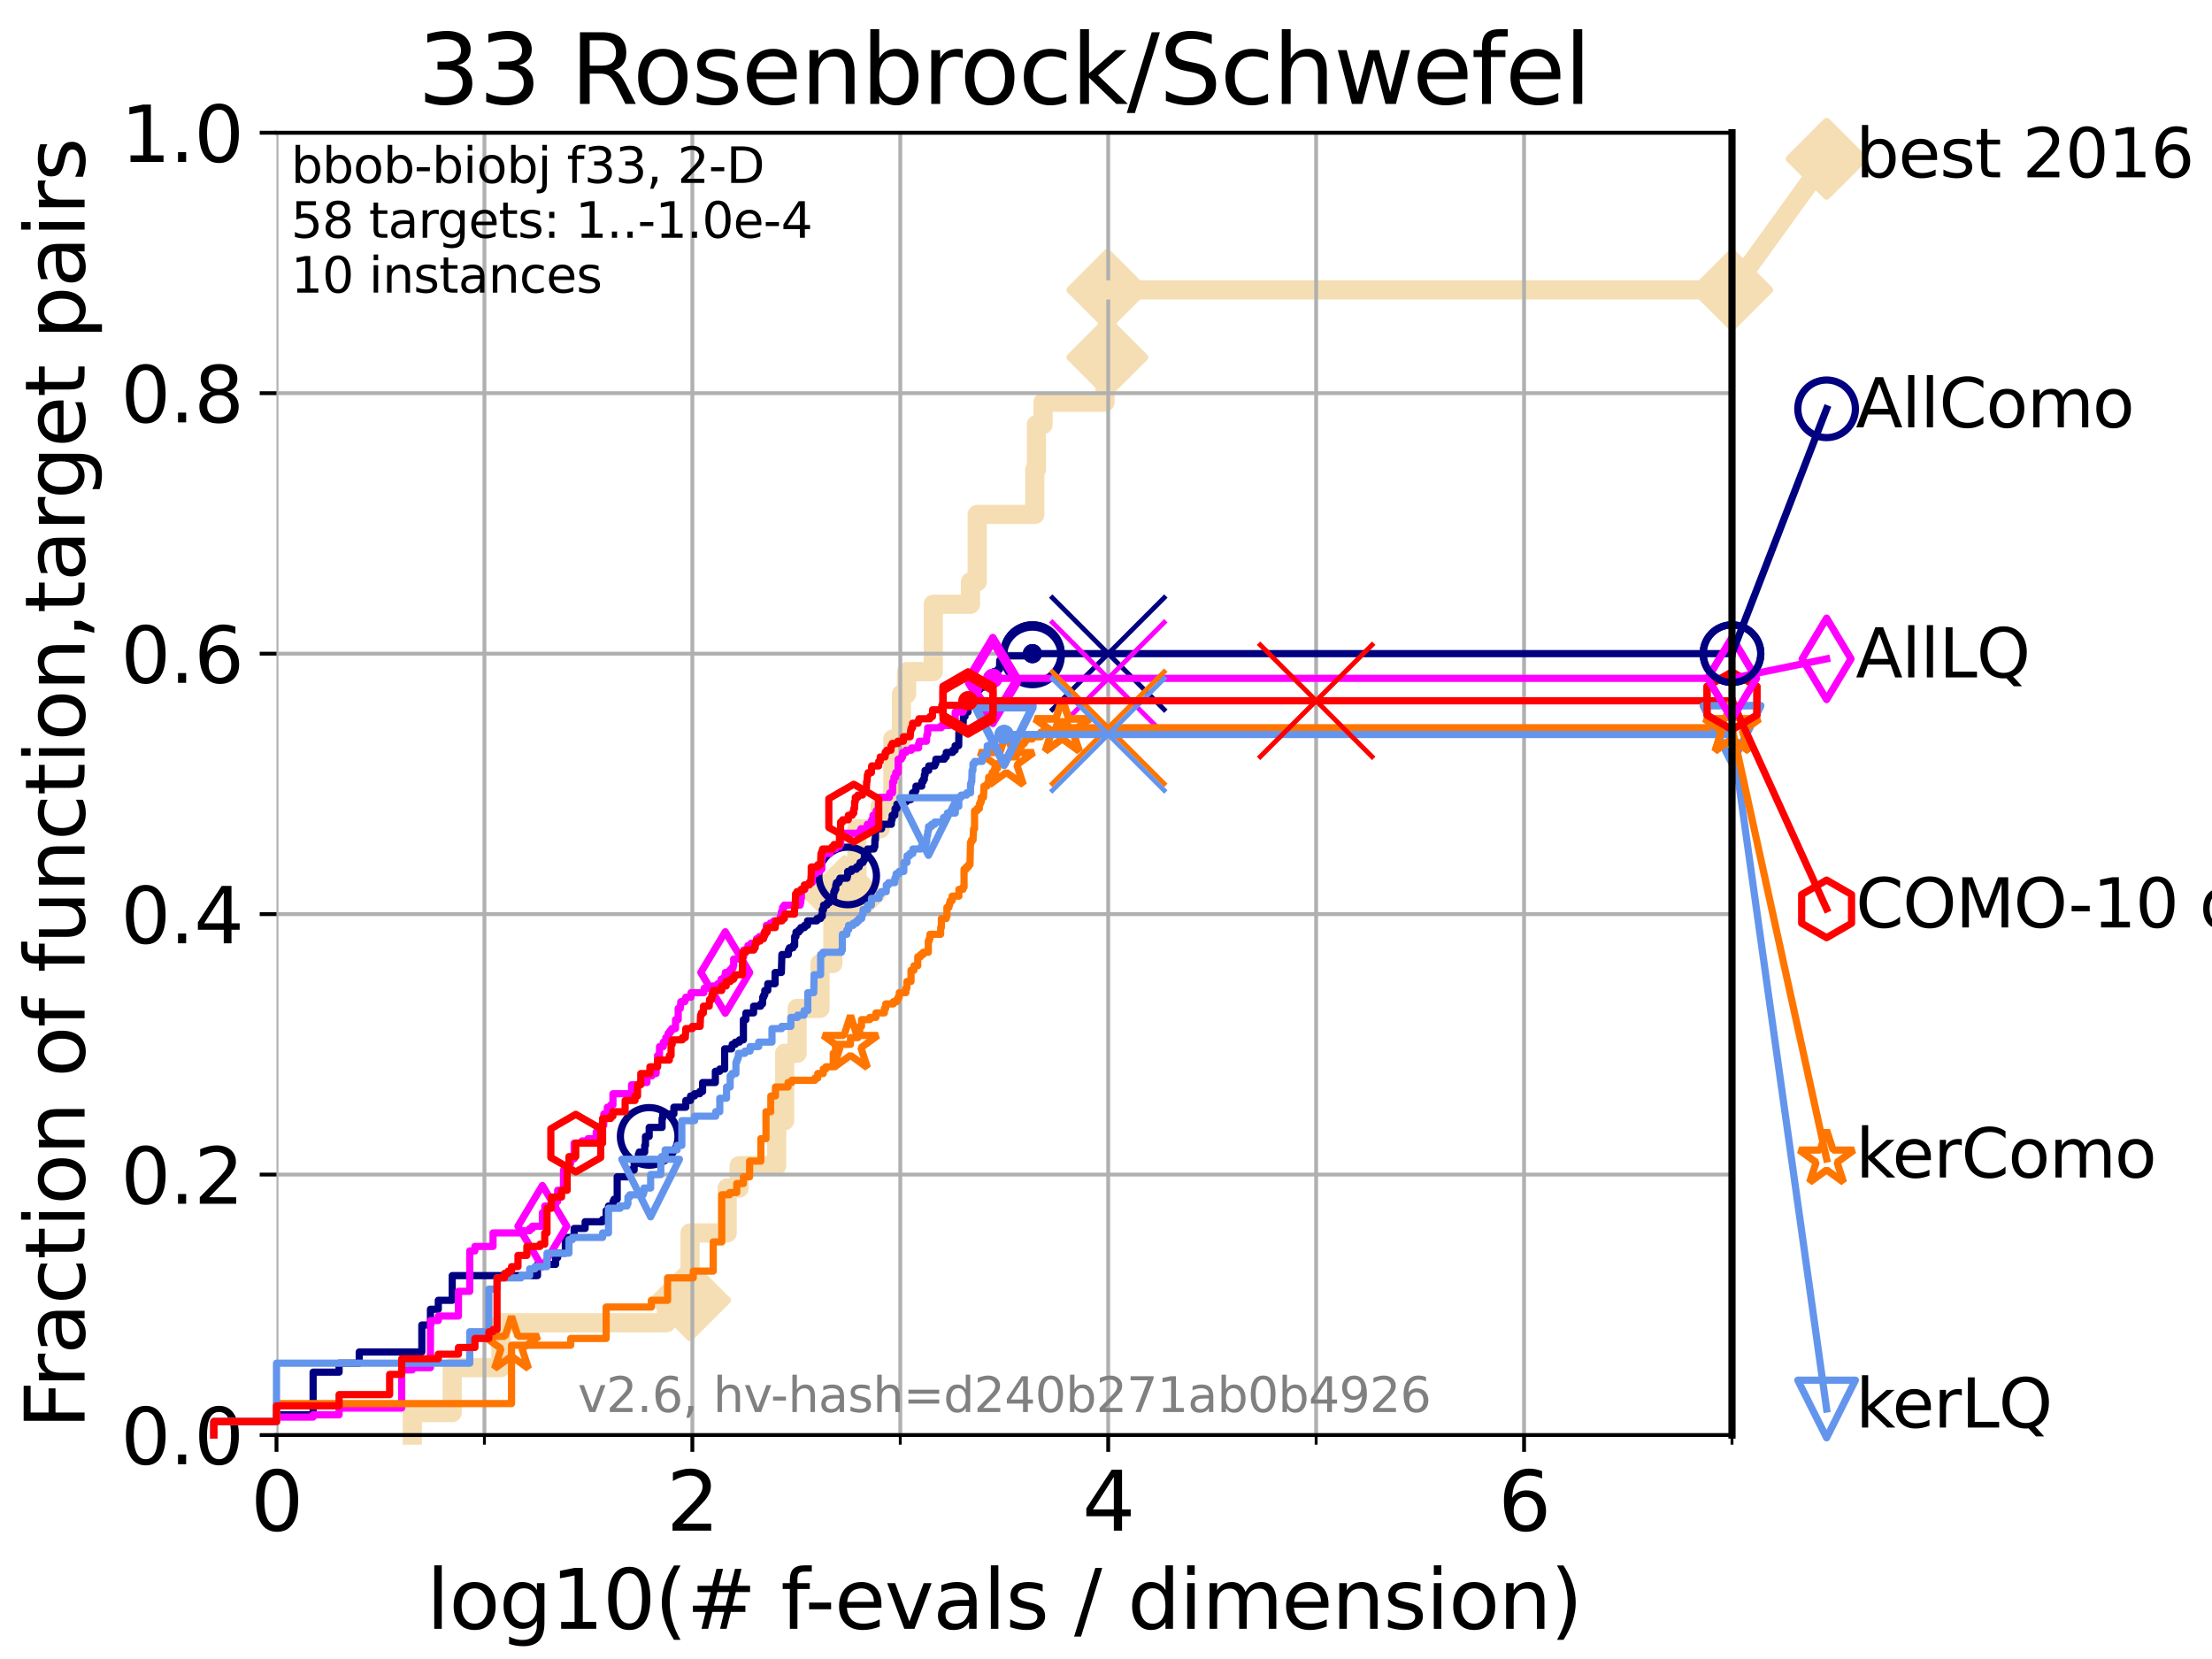 <?xml version="1.0" encoding="utf-8" standalone="no"?>
<!DOCTYPE svg PUBLIC "-//W3C//DTD SVG 1.1//EN"
  "http://www.w3.org/Graphics/SVG/1.1/DTD/svg11.dtd">
<svg xmlns:xlink="http://www.w3.org/1999/xlink" width="460.8pt" height="345.6pt" viewBox="0 0 460.8 345.6" xmlns="http://www.w3.org/2000/svg" version="1.1">
 <defs>
  <style type="text/css">*{stroke-linejoin: round; stroke-linecap: butt}</style>
 </defs>
 <g id="figure_1">
  <g id="patch_1">
   <path d="M 0 345.6 
L 460.8 345.6 
L 460.8 0 
L 0 0 
z
" style="fill: #ffffff"/>
  </g>
  <g id="axes_1">
   <g id="patch_2">
    <path d="M 57.6 298.944 
L 360.806 298.944 
L 360.806 27.648 
L 57.6 27.648 
z
" style="fill: #ffffff"/>
   </g>
   <g id="line2d_1">
    <path d="M 85.894 298.944 
L 85.894 294.266 
L 94.206 294.266 
L 94.206 284.911 
L 104.345 284.911 
L 104.345 275.556 
L 138.819 275.556 
L 138.819 270.879 
L 143.754 270.879 
L 143.754 256.846 
L 151.478 256.846 
L 151.478 247.491 
L 153.99 247.491 
L 153.99 242.814 
L 161.803 242.814 
L 161.803 233.459 
L 163.464 233.459 
L 163.464 219.426 
L 166.052 219.426 
L 166.052 210.071 
L 170.819 210.071 
L 170.819 200.716 
L 173.502 200.716 
L 173.502 191.361 
L 175.919 191.361 
L 175.919 186.684 
L 178.507 186.684 
L 178.507 172.651 
L 183.348 172.651 
L 183.348 167.974 
L 185.997 167.974 
L 185.997 153.941 
L 187.789 153.941 
L 187.789 144.586 
L 188.862 144.586 
L 188.862 139.908 
L 194.418 139.908 
L 194.418 125.876 
L 202.167 125.876 
L 202.167 121.198 
L 203.57 121.198 
L 203.57 107.166 
L 215.566 107.166 
L 215.566 97.811 
L 215.908 97.811 
L 215.908 88.456 
L 217.289 88.456 
L 217.289 83.778 
L 230.197 83.778 
L 230.197 74.423 
L 230.676 74.423 
L 230.676 60.391 
L 360.806 60.391 
" style="fill: none; stroke: #f5deb3; stroke-width: 4; stroke-linecap: square"/>
   </g>
   <g id="line2d_2">
    <defs>
     <path id="m8c182a01a7" d="M -0 7.778 
L 7.778 0 
L 0 -7.778 
L -7.778 -0 
z
" style="stroke: #f5deb3; stroke-width: 1.5; stroke-linejoin: miter"/>
    </defs>
    <g>
     <use xlink:href="#m8c182a01a7" x="143.754" y="270.879" style="fill: #f5deb3; stroke: #f5deb3; stroke-width: 1.5; stroke-linejoin: miter"/>
     <use xlink:href="#m8c182a01a7" x="175.919" y="186.684" style="fill: #f5deb3; stroke: #f5deb3; stroke-width: 1.5; stroke-linejoin: miter"/>
     <use xlink:href="#m8c182a01a7" x="230.676" y="74.423" style="fill: #f5deb3; stroke: #f5deb3; stroke-width: 1.5; stroke-linejoin: miter"/>
     <use xlink:href="#m8c182a01a7" x="230.676" y="60.391" style="fill: #f5deb3; stroke: #f5deb3; stroke-width: 1.5; stroke-linejoin: miter"/>
     <use xlink:href="#m8c182a01a7" x="360.806" y="60.391" style="fill: #f5deb3; stroke: #f5deb3; stroke-width: 1.5; stroke-linejoin: miter"/>
    </g>
   </g>
   <g id="line2d_3">
    <path style="fill: none; stroke: #f5deb3; stroke-width: 4; stroke-linecap: square"/>
    <g/>
   </g>
   <g id="line2d_4">
    <path d="M 360.806 60.391 
L 380.515 33.074 
" style="fill: none; stroke: #f5deb3; stroke-width: 4; stroke-linecap: square"/>
    <g>
     <use xlink:href="#m8c182a01a7" x="360.806" y="60.391" style="fill: #f5deb3; stroke: #f5deb3; stroke-width: 1.5; stroke-linejoin: miter"/>
     <use xlink:href="#m8c182a01a7" x="380.515" y="33.074" style="fill: #f5deb3; stroke: #f5deb3; stroke-width: 1.5; stroke-linejoin: miter"/>
    </g>
   </g>
   <g id="matplotlib.axis_1">
    <g id="xtick_1">
     <g id="line2d_5">
      <path d="M 57.6 298.944 
L 57.6 27.648 
" clip-path="url(#p1983b99dd7)" style="fill: none; stroke: #b0b0b0; stroke-width: 0.8; stroke-linecap: square"/>
     </g>
     <g id="line2d_6">
      <defs>
       <path id="m6f0b09fe19" d="M 0 0 
L 0 3.5 
" style="stroke: #000000; stroke-width: 0.8"/>
      </defs>
      <g>
       <use xlink:href="#m6f0b09fe19" x="57.6" y="298.944" style="stroke: #000000; stroke-width: 0.8"/>
      </g>
     </g>
     <g id="text_1">
      <!-- 0 -->
      <g transform="translate(52.192 318.861) scale(0.17 -0.17)">
       <defs>
        <path id="DejaVuSans-30" d="M 2034 4250 
Q 1547 4250 1301 3770 
Q 1056 3291 1056 2328 
Q 1056 1369 1301 889 
Q 1547 409 2034 409 
Q 2525 409 2770 889 
Q 3016 1369 3016 2328 
Q 3016 3291 2770 3770 
Q 2525 4250 2034 4250 
z
M 2034 4750 
Q 2819 4750 3233 4129 
Q 3647 3509 3647 2328 
Q 3647 1150 3233 529 
Q 2819 -91 2034 -91 
Q 1250 -91 836 529 
Q 422 1150 422 2328 
Q 422 3509 836 4129 
Q 1250 4750 2034 4750 
z
" transform="scale(0.016)"/>
       </defs>
       <use xlink:href="#DejaVuSans-30"/>
      </g>
     </g>
    </g>
    <g id="xtick_2">
     <g id="line2d_7">
      <path d="M 144.23 298.944 
L 144.23 27.648 
" clip-path="url(#p1983b99dd7)" style="fill: none; stroke: #b0b0b0; stroke-width: 0.8; stroke-linecap: square"/>
     </g>
     <g id="line2d_8">
      <g>
       <use xlink:href="#m6f0b09fe19" x="144.23" y="298.944" style="stroke: #000000; stroke-width: 0.8"/>
      </g>
     </g>
     <g id="text_2">
      <!-- 2 -->
      <g transform="translate(138.822 318.861) scale(0.17 -0.17)">
       <defs>
        <path id="DejaVuSans-32" d="M 1228 531 
L 3431 531 
L 3431 0 
L 469 0 
L 469 531 
Q 828 903 1448 1529 
Q 2069 2156 2228 2338 
Q 2531 2678 2651 2914 
Q 2772 3150 2772 3378 
Q 2772 3750 2511 3984 
Q 2250 4219 1831 4219 
Q 1534 4219 1204 4116 
Q 875 4013 500 3803 
L 500 4441 
Q 881 4594 1212 4672 
Q 1544 4750 1819 4750 
Q 2544 4750 2975 4387 
Q 3406 4025 3406 3419 
Q 3406 3131 3298 2873 
Q 3191 2616 2906 2266 
Q 2828 2175 2409 1742 
Q 1991 1309 1228 531 
z
" transform="scale(0.016)"/>
       </defs>
       <use xlink:href="#DejaVuSans-32"/>
      </g>
     </g>
    </g>
    <g id="xtick_3">
     <g id="line2d_9">
      <path d="M 230.861 298.944 
L 230.861 27.648 
" clip-path="url(#p1983b99dd7)" style="fill: none; stroke: #b0b0b0; stroke-width: 0.8; stroke-linecap: square"/>
     </g>
     <g id="line2d_10">
      <g>
       <use xlink:href="#m6f0b09fe19" x="230.861" y="298.944" style="stroke: #000000; stroke-width: 0.8"/>
      </g>
     </g>
     <g id="text_3">
      <!-- 4 -->
      <g transform="translate(225.453 318.861) scale(0.17 -0.17)">
       <defs>
        <path id="DejaVuSans-34" d="M 2419 4116 
L 825 1625 
L 2419 1625 
L 2419 4116 
z
M 2253 4666 
L 3047 4666 
L 3047 1625 
L 3713 1625 
L 3713 1100 
L 3047 1100 
L 3047 0 
L 2419 0 
L 2419 1100 
L 313 1100 
L 313 1709 
L 2253 4666 
z
" transform="scale(0.016)"/>
       </defs>
       <use xlink:href="#DejaVuSans-34"/>
      </g>
     </g>
    </g>
    <g id="xtick_4">
     <g id="line2d_11">
      <path d="M 317.491 298.944 
L 317.491 27.648 
" clip-path="url(#p1983b99dd7)" style="fill: none; stroke: #b0b0b0; stroke-width: 0.8; stroke-linecap: square"/>
     </g>
     <g id="line2d_12">
      <g>
       <use xlink:href="#m6f0b09fe19" x="317.491" y="298.944" style="stroke: #000000; stroke-width: 0.8"/>
      </g>
     </g>
     <g id="text_4">
      <!-- 6 -->
      <g transform="translate(312.083 318.861) scale(0.17 -0.17)">
       <defs>
        <path id="DejaVuSans-36" d="M 2113 2584 
Q 1688 2584 1439 2293 
Q 1191 2003 1191 1497 
Q 1191 994 1439 701 
Q 1688 409 2113 409 
Q 2538 409 2786 701 
Q 3034 994 3034 1497 
Q 3034 2003 2786 2293 
Q 2538 2584 2113 2584 
z
M 3366 4563 
L 3366 3988 
Q 3128 4100 2886 4159 
Q 2644 4219 2406 4219 
Q 1781 4219 1451 3797 
Q 1122 3375 1075 2522 
Q 1259 2794 1537 2939 
Q 1816 3084 2150 3084 
Q 2853 3084 3261 2657 
Q 3669 2231 3669 1497 
Q 3669 778 3244 343 
Q 2819 -91 2113 -91 
Q 1303 -91 875 529 
Q 447 1150 447 2328 
Q 447 3434 972 4092 
Q 1497 4750 2381 4750 
Q 2619 4750 2861 4703 
Q 3103 4656 3366 4563 
z
" transform="scale(0.016)"/>
       </defs>
       <use xlink:href="#DejaVuSans-36"/>
      </g>
     </g>
    </g>
    <g id="xtick_5">
     <g id="line2d_13">
      <path d="M 100.915 298.944 
L 100.915 27.648 
" clip-path="url(#p1983b99dd7)" style="fill: none; stroke: #b0b0b0; stroke-width: 0.8; stroke-linecap: square"/>
     </g>
     <g id="line2d_14">
      <defs>
       <path id="m265e53e725" d="M 0 0 
L 0 2 
" style="stroke: #000000; stroke-width: 0.6"/>
      </defs>
      <g>
       <use xlink:href="#m265e53e725" x="100.915" y="298.944" style="stroke: #000000; stroke-width: 0.6"/>
      </g>
     </g>
    </g>
    <g id="xtick_6">
     <g id="line2d_15">
      <path d="M 187.546 298.944 
L 187.546 27.648 
" clip-path="url(#p1983b99dd7)" style="fill: none; stroke: #b0b0b0; stroke-width: 0.8; stroke-linecap: square"/>
     </g>
     <g id="line2d_16">
      <g>
       <use xlink:href="#m265e53e725" x="187.546" y="298.944" style="stroke: #000000; stroke-width: 0.6"/>
      </g>
     </g>
    </g>
    <g id="xtick_7">
     <g id="line2d_17">
      <path d="M 274.176 298.944 
L 274.176 27.648 
" clip-path="url(#p1983b99dd7)" style="fill: none; stroke: #b0b0b0; stroke-width: 0.8; stroke-linecap: square"/>
     </g>
     <g id="line2d_18">
      <g>
       <use xlink:href="#m265e53e725" x="274.176" y="298.944" style="stroke: #000000; stroke-width: 0.6"/>
      </g>
     </g>
    </g>
    <g id="xtick_8">
     <g id="line2d_19">
      <path d="M 360.806 298.944 
L 360.806 27.648 
" clip-path="url(#p1983b99dd7)" style="fill: none; stroke: #b0b0b0; stroke-width: 0.8; stroke-linecap: square"/>
     </g>
     <g id="line2d_20">
      <g>
       <use xlink:href="#m265e53e725" x="360.806" y="298.944" style="stroke: #000000; stroke-width: 0.6"/>
      </g>
     </g>
    </g>
    <g id="text_5">
     <!-- log10(# f-evals / dimension) -->
     <g transform="translate(88.823 339.314) scale(0.17 -0.17)">
      <defs>
       <path id="DejaVuSans-6c" d="M 603 4863 
L 1178 4863 
L 1178 0 
L 603 0 
L 603 4863 
z
" transform="scale(0.016)"/>
       <path id="DejaVuSans-6f" d="M 1959 3097 
Q 1497 3097 1228 2736 
Q 959 2375 959 1747 
Q 959 1119 1226 758 
Q 1494 397 1959 397 
Q 2419 397 2687 759 
Q 2956 1122 2956 1747 
Q 2956 2369 2687 2733 
Q 2419 3097 1959 3097 
z
M 1959 3584 
Q 2709 3584 3137 3096 
Q 3566 2609 3566 1747 
Q 3566 888 3137 398 
Q 2709 -91 1959 -91 
Q 1206 -91 779 398 
Q 353 888 353 1747 
Q 353 2609 779 3096 
Q 1206 3584 1959 3584 
z
" transform="scale(0.016)"/>
       <path id="DejaVuSans-67" d="M 2906 1791 
Q 2906 2416 2648 2759 
Q 2391 3103 1925 3103 
Q 1463 3103 1205 2759 
Q 947 2416 947 1791 
Q 947 1169 1205 825 
Q 1463 481 1925 481 
Q 2391 481 2648 825 
Q 2906 1169 2906 1791 
z
M 3481 434 
Q 3481 -459 3084 -895 
Q 2688 -1331 1869 -1331 
Q 1566 -1331 1297 -1286 
Q 1028 -1241 775 -1147 
L 775 -588 
Q 1028 -725 1275 -790 
Q 1522 -856 1778 -856 
Q 2344 -856 2625 -561 
Q 2906 -266 2906 331 
L 2906 616 
Q 2728 306 2450 153 
Q 2172 0 1784 0 
Q 1141 0 747 490 
Q 353 981 353 1791 
Q 353 2603 747 3093 
Q 1141 3584 1784 3584 
Q 2172 3584 2450 3431 
Q 2728 3278 2906 2969 
L 2906 3500 
L 3481 3500 
L 3481 434 
z
" transform="scale(0.016)"/>
       <path id="DejaVuSans-31" d="M 794 531 
L 1825 531 
L 1825 4091 
L 703 3866 
L 703 4441 
L 1819 4666 
L 2450 4666 
L 2450 531 
L 3481 531 
L 3481 0 
L 794 0 
L 794 531 
z
" transform="scale(0.016)"/>
       <path id="DejaVuSans-28" d="M 1984 4856 
Q 1566 4138 1362 3434 
Q 1159 2731 1159 2009 
Q 1159 1288 1364 580 
Q 1569 -128 1984 -844 
L 1484 -844 
Q 1016 -109 783 600 
Q 550 1309 550 2009 
Q 550 2706 781 3412 
Q 1013 4119 1484 4856 
L 1984 4856 
z
" transform="scale(0.016)"/>
       <path id="DejaVuSans-23" d="M 3272 2816 
L 2363 2816 
L 2100 1772 
L 3016 1772 
L 3272 2816 
z
M 2803 4594 
L 2478 3297 
L 3391 3297 
L 3719 4594 
L 4219 4594 
L 3897 3297 
L 4872 3297 
L 4872 2816 
L 3775 2816 
L 3519 1772 
L 4513 1772 
L 4513 1294 
L 3397 1294 
L 3072 0 
L 2572 0 
L 2894 1294 
L 1978 1294 
L 1656 0 
L 1153 0 
L 1478 1294 
L 494 1294 
L 494 1772 
L 1594 1772 
L 1856 2816 
L 850 2816 
L 850 3297 
L 1978 3297 
L 2297 4594 
L 2803 4594 
z
" transform="scale(0.016)"/>
       <path id="DejaVuSans-20" transform="scale(0.016)"/>
       <path id="DejaVuSans-66" d="M 2375 4863 
L 2375 4384 
L 1825 4384 
Q 1516 4384 1395 4259 
Q 1275 4134 1275 3809 
L 1275 3500 
L 2222 3500 
L 2222 3053 
L 1275 3053 
L 1275 0 
L 697 0 
L 697 3053 
L 147 3053 
L 147 3500 
L 697 3500 
L 697 3744 
Q 697 4328 969 4595 
Q 1241 4863 1831 4863 
L 2375 4863 
z
" transform="scale(0.016)"/>
       <path id="DejaVuSans-2d" d="M 313 2009 
L 1997 2009 
L 1997 1497 
L 313 1497 
L 313 2009 
z
" transform="scale(0.016)"/>
       <path id="DejaVuSans-65" d="M 3597 1894 
L 3597 1613 
L 953 1613 
Q 991 1019 1311 708 
Q 1631 397 2203 397 
Q 2534 397 2845 478 
Q 3156 559 3463 722 
L 3463 178 
Q 3153 47 2828 -22 
Q 2503 -91 2169 -91 
Q 1331 -91 842 396 
Q 353 884 353 1716 
Q 353 2575 817 3079 
Q 1281 3584 2069 3584 
Q 2775 3584 3186 3129 
Q 3597 2675 3597 1894 
z
M 3022 2063 
Q 3016 2534 2758 2815 
Q 2500 3097 2075 3097 
Q 1594 3097 1305 2825 
Q 1016 2553 972 2059 
L 3022 2063 
z
" transform="scale(0.016)"/>
       <path id="DejaVuSans-76" d="M 191 3500 
L 800 3500 
L 1894 563 
L 2988 3500 
L 3597 3500 
L 2284 0 
L 1503 0 
L 191 3500 
z
" transform="scale(0.016)"/>
       <path id="DejaVuSans-61" d="M 2194 1759 
Q 1497 1759 1228 1600 
Q 959 1441 959 1056 
Q 959 750 1161 570 
Q 1363 391 1709 391 
Q 2188 391 2477 730 
Q 2766 1069 2766 1631 
L 2766 1759 
L 2194 1759 
z
M 3341 1997 
L 3341 0 
L 2766 0 
L 2766 531 
Q 2569 213 2275 61 
Q 1981 -91 1556 -91 
Q 1019 -91 701 211 
Q 384 513 384 1019 
Q 384 1609 779 1909 
Q 1175 2209 1959 2209 
L 2766 2209 
L 2766 2266 
Q 2766 2663 2505 2880 
Q 2244 3097 1772 3097 
Q 1472 3097 1187 3025 
Q 903 2953 641 2809 
L 641 3341 
Q 956 3463 1253 3523 
Q 1550 3584 1831 3584 
Q 2591 3584 2966 3190 
Q 3341 2797 3341 1997 
z
" transform="scale(0.016)"/>
       <path id="DejaVuSans-73" d="M 2834 3397 
L 2834 2853 
Q 2591 2978 2328 3040 
Q 2066 3103 1784 3103 
Q 1356 3103 1142 2972 
Q 928 2841 928 2578 
Q 928 2378 1081 2264 
Q 1234 2150 1697 2047 
L 1894 2003 
Q 2506 1872 2764 1633 
Q 3022 1394 3022 966 
Q 3022 478 2636 193 
Q 2250 -91 1575 -91 
Q 1294 -91 989 -36 
Q 684 19 347 128 
L 347 722 
Q 666 556 975 473 
Q 1284 391 1588 391 
Q 1994 391 2212 530 
Q 2431 669 2431 922 
Q 2431 1156 2273 1281 
Q 2116 1406 1581 1522 
L 1381 1569 
Q 847 1681 609 1914 
Q 372 2147 372 2553 
Q 372 3047 722 3315 
Q 1072 3584 1716 3584 
Q 2034 3584 2315 3537 
Q 2597 3491 2834 3397 
z
" transform="scale(0.016)"/>
       <path id="DejaVuSans-2f" d="M 1625 4666 
L 2156 4666 
L 531 -594 
L 0 -594 
L 1625 4666 
z
" transform="scale(0.016)"/>
       <path id="DejaVuSans-64" d="M 2906 2969 
L 2906 4863 
L 3481 4863 
L 3481 0 
L 2906 0 
L 2906 525 
Q 2725 213 2448 61 
Q 2172 -91 1784 -91 
Q 1150 -91 751 415 
Q 353 922 353 1747 
Q 353 2572 751 3078 
Q 1150 3584 1784 3584 
Q 2172 3584 2448 3432 
Q 2725 3281 2906 2969 
z
M 947 1747 
Q 947 1113 1208 752 
Q 1469 391 1925 391 
Q 2381 391 2643 752 
Q 2906 1113 2906 1747 
Q 2906 2381 2643 2742 
Q 2381 3103 1925 3103 
Q 1469 3103 1208 2742 
Q 947 2381 947 1747 
z
" transform="scale(0.016)"/>
       <path id="DejaVuSans-69" d="M 603 3500 
L 1178 3500 
L 1178 0 
L 603 0 
L 603 3500 
z
M 603 4863 
L 1178 4863 
L 1178 4134 
L 603 4134 
L 603 4863 
z
" transform="scale(0.016)"/>
       <path id="DejaVuSans-6d" d="M 3328 2828 
Q 3544 3216 3844 3400 
Q 4144 3584 4550 3584 
Q 5097 3584 5394 3201 
Q 5691 2819 5691 2113 
L 5691 0 
L 5113 0 
L 5113 2094 
Q 5113 2597 4934 2840 
Q 4756 3084 4391 3084 
Q 3944 3084 3684 2787 
Q 3425 2491 3425 1978 
L 3425 0 
L 2847 0 
L 2847 2094 
Q 2847 2600 2669 2842 
Q 2491 3084 2119 3084 
Q 1678 3084 1418 2786 
Q 1159 2488 1159 1978 
L 1159 0 
L 581 0 
L 581 3500 
L 1159 3500 
L 1159 2956 
Q 1356 3278 1631 3431 
Q 1906 3584 2284 3584 
Q 2666 3584 2933 3390 
Q 3200 3197 3328 2828 
z
" transform="scale(0.016)"/>
       <path id="DejaVuSans-6e" d="M 3513 2113 
L 3513 0 
L 2938 0 
L 2938 2094 
Q 2938 2591 2744 2837 
Q 2550 3084 2163 3084 
Q 1697 3084 1428 2787 
Q 1159 2491 1159 1978 
L 1159 0 
L 581 0 
L 581 3500 
L 1159 3500 
L 1159 2956 
Q 1366 3272 1645 3428 
Q 1925 3584 2291 3584 
Q 2894 3584 3203 3211 
Q 3513 2838 3513 2113 
z
" transform="scale(0.016)"/>
       <path id="DejaVuSans-29" d="M 513 4856 
L 1013 4856 
Q 1481 4119 1714 3412 
Q 1947 2706 1947 2009 
Q 1947 1309 1714 600 
Q 1481 -109 1013 -844 
L 513 -844 
Q 928 -128 1133 580 
Q 1338 1288 1338 2009 
Q 1338 2731 1133 3434 
Q 928 4138 513 4856 
z
" transform="scale(0.016)"/>
      </defs>
      <use xlink:href="#DejaVuSans-6c"/>
      <use xlink:href="#DejaVuSans-6f" x="27.783"/>
      <use xlink:href="#DejaVuSans-67" x="88.965"/>
      <use xlink:href="#DejaVuSans-31" x="152.441"/>
      <use xlink:href="#DejaVuSans-30" x="216.064"/>
      <use xlink:href="#DejaVuSans-28" x="279.688"/>
      <use xlink:href="#DejaVuSans-23" x="318.701"/>
      <use xlink:href="#DejaVuSans-20" x="402.49"/>
      <use xlink:href="#DejaVuSans-66" x="434.277"/>
      <use xlink:href="#DejaVuSans-2d" x="463.982"/>
      <use xlink:href="#DejaVuSans-65" x="500.066"/>
      <use xlink:href="#DejaVuSans-76" x="561.59"/>
      <use xlink:href="#DejaVuSans-61" x="620.77"/>
      <use xlink:href="#DejaVuSans-6c" x="682.049"/>
      <use xlink:href="#DejaVuSans-73" x="709.832"/>
      <use xlink:href="#DejaVuSans-20" x="761.932"/>
      <use xlink:href="#DejaVuSans-2f" x="793.719"/>
      <use xlink:href="#DejaVuSans-20" x="827.41"/>
      <use xlink:href="#DejaVuSans-64" x="859.197"/>
      <use xlink:href="#DejaVuSans-69" x="922.674"/>
      <use xlink:href="#DejaVuSans-6d" x="950.457"/>
      <use xlink:href="#DejaVuSans-65" x="1047.869"/>
      <use xlink:href="#DejaVuSans-6e" x="1109.393"/>
      <use xlink:href="#DejaVuSans-73" x="1172.771"/>
      <use xlink:href="#DejaVuSans-69" x="1224.871"/>
      <use xlink:href="#DejaVuSans-6f" x="1252.654"/>
      <use xlink:href="#DejaVuSans-6e" x="1313.836"/>
      <use xlink:href="#DejaVuSans-29" x="1377.215"/>
     </g>
    </g>
   </g>
   <g id="matplotlib.axis_2">
    <g id="ytick_1">
     <g id="line2d_21">
      <path d="M 57.6 298.944 
L 360.806 298.944 
" clip-path="url(#p1983b99dd7)" style="fill: none; stroke: #b0b0b0; stroke-width: 0.8; stroke-linecap: square"/>
     </g>
     <g id="line2d_22">
      <defs>
       <path id="ma9724d38be" d="M 0 0 
L -3.5 0 
" style="stroke: #000000; stroke-width: 0.8"/>
      </defs>
      <g>
       <use xlink:href="#ma9724d38be" x="57.6" y="298.944" style="stroke: #000000; stroke-width: 0.8"/>
      </g>
     </g>
     <g id="text_6">
      <!-- 0.0 -->
      <g transform="translate(25.155 305.023) scale(0.16 -0.16)">
       <defs>
        <path id="DejaVuSans-2e" d="M 684 794 
L 1344 794 
L 1344 0 
L 684 0 
L 684 794 
z
" transform="scale(0.016)"/>
       </defs>
       <use xlink:href="#DejaVuSans-30"/>
       <use xlink:href="#DejaVuSans-2e" x="63.623"/>
       <use xlink:href="#DejaVuSans-30" x="95.41"/>
      </g>
     </g>
    </g>
    <g id="ytick_2">
     <g id="line2d_23">
      <path d="M 57.6 244.685 
L 360.806 244.685 
" clip-path="url(#p1983b99dd7)" style="fill: none; stroke: #b0b0b0; stroke-width: 0.8; stroke-linecap: square"/>
     </g>
     <g id="line2d_24">
      <g>
       <use xlink:href="#ma9724d38be" x="57.6" y="244.685" style="stroke: #000000; stroke-width: 0.8"/>
      </g>
     </g>
     <g id="text_7">
      <!-- 0.2 -->
      <g transform="translate(25.155 250.764) scale(0.16 -0.16)">
       <use xlink:href="#DejaVuSans-30"/>
       <use xlink:href="#DejaVuSans-2e" x="63.623"/>
       <use xlink:href="#DejaVuSans-32" x="95.41"/>
      </g>
     </g>
    </g>
    <g id="ytick_3">
     <g id="line2d_25">
      <path d="M 57.6 190.426 
L 360.806 190.426 
" clip-path="url(#p1983b99dd7)" style="fill: none; stroke: #b0b0b0; stroke-width: 0.8; stroke-linecap: square"/>
     </g>
     <g id="line2d_26">
      <g>
       <use xlink:href="#ma9724d38be" x="57.6" y="190.426" style="stroke: #000000; stroke-width: 0.8"/>
      </g>
     </g>
     <g id="text_8">
      <!-- 0.4 -->
      <g transform="translate(25.155 196.504) scale(0.16 -0.16)">
       <use xlink:href="#DejaVuSans-30"/>
       <use xlink:href="#DejaVuSans-2e" x="63.623"/>
       <use xlink:href="#DejaVuSans-34" x="95.41"/>
      </g>
     </g>
    </g>
    <g id="ytick_4">
     <g id="line2d_27">
      <path d="M 57.6 136.166 
L 360.806 136.166 
" clip-path="url(#p1983b99dd7)" style="fill: none; stroke: #b0b0b0; stroke-width: 0.8; stroke-linecap: square"/>
     </g>
     <g id="line2d_28">
      <g>
       <use xlink:href="#ma9724d38be" x="57.6" y="136.166" style="stroke: #000000; stroke-width: 0.8"/>
      </g>
     </g>
     <g id="text_9">
      <!-- 0.6 -->
      <g transform="translate(25.155 142.245) scale(0.16 -0.16)">
       <use xlink:href="#DejaVuSans-30"/>
       <use xlink:href="#DejaVuSans-2e" x="63.623"/>
       <use xlink:href="#DejaVuSans-36" x="95.41"/>
      </g>
     </g>
    </g>
    <g id="ytick_5">
     <g id="line2d_29">
      <path d="M 57.6 81.907 
L 360.806 81.907 
" clip-path="url(#p1983b99dd7)" style="fill: none; stroke: #b0b0b0; stroke-width: 0.8; stroke-linecap: square"/>
     </g>
     <g id="line2d_30">
      <g>
       <use xlink:href="#ma9724d38be" x="57.6" y="81.907" style="stroke: #000000; stroke-width: 0.8"/>
      </g>
     </g>
     <g id="text_10">
      <!-- 0.8 -->
      <g transform="translate(25.155 87.986) scale(0.16 -0.16)">
       <defs>
        <path id="DejaVuSans-38" d="M 2034 2216 
Q 1584 2216 1326 1975 
Q 1069 1734 1069 1313 
Q 1069 891 1326 650 
Q 1584 409 2034 409 
Q 2484 409 2743 651 
Q 3003 894 3003 1313 
Q 3003 1734 2745 1975 
Q 2488 2216 2034 2216 
z
M 1403 2484 
Q 997 2584 770 2862 
Q 544 3141 544 3541 
Q 544 4100 942 4425 
Q 1341 4750 2034 4750 
Q 2731 4750 3128 4425 
Q 3525 4100 3525 3541 
Q 3525 3141 3298 2862 
Q 3072 2584 2669 2484 
Q 3125 2378 3379 2068 
Q 3634 1759 3634 1313 
Q 3634 634 3220 271 
Q 2806 -91 2034 -91 
Q 1263 -91 848 271 
Q 434 634 434 1313 
Q 434 1759 690 2068 
Q 947 2378 1403 2484 
z
M 1172 3481 
Q 1172 3119 1398 2916 
Q 1625 2713 2034 2713 
Q 2441 2713 2670 2916 
Q 2900 3119 2900 3481 
Q 2900 3844 2670 4047 
Q 2441 4250 2034 4250 
Q 1625 4250 1398 4047 
Q 1172 3844 1172 3481 
z
" transform="scale(0.016)"/>
       </defs>
       <use xlink:href="#DejaVuSans-30"/>
       <use xlink:href="#DejaVuSans-2e" x="63.623"/>
       <use xlink:href="#DejaVuSans-38" x="95.41"/>
      </g>
     </g>
    </g>
    <g id="ytick_6">
     <g id="line2d_31">
      <path d="M 57.6 27.648 
L 360.806 27.648 
" clip-path="url(#p1983b99dd7)" style="fill: none; stroke: #b0b0b0; stroke-width: 0.8; stroke-linecap: square"/>
     </g>
     <g id="line2d_32">
      <g>
       <use xlink:href="#ma9724d38be" x="57.6" y="27.648" style="stroke: #000000; stroke-width: 0.8"/>
      </g>
     </g>
     <g id="text_11">
      <!-- 1.0 -->
      <g transform="translate(25.155 33.727) scale(0.16 -0.16)">
       <use xlink:href="#DejaVuSans-31"/>
       <use xlink:href="#DejaVuSans-2e" x="63.623"/>
       <use xlink:href="#DejaVuSans-30" x="95.41"/>
      </g>
     </g>
    </g>
    <g id="text_12">
     <!-- Fraction of function,target pairs -->
     <g transform="translate(17.62 297.681) rotate(-90) scale(0.17 -0.17)">
      <defs>
       <path id="DejaVuSans-46" d="M 628 4666 
L 3309 4666 
L 3309 4134 
L 1259 4134 
L 1259 2759 
L 3109 2759 
L 3109 2228 
L 1259 2228 
L 1259 0 
L 628 0 
L 628 4666 
z
" transform="scale(0.016)"/>
       <path id="DejaVuSans-72" d="M 2631 2963 
Q 2534 3019 2420 3045 
Q 2306 3072 2169 3072 
Q 1681 3072 1420 2755 
Q 1159 2438 1159 1844 
L 1159 0 
L 581 0 
L 581 3500 
L 1159 3500 
L 1159 2956 
Q 1341 3275 1631 3429 
Q 1922 3584 2338 3584 
Q 2397 3584 2469 3576 
Q 2541 3569 2628 3553 
L 2631 2963 
z
" transform="scale(0.016)"/>
       <path id="DejaVuSans-63" d="M 3122 3366 
L 3122 2828 
Q 2878 2963 2633 3030 
Q 2388 3097 2138 3097 
Q 1578 3097 1268 2742 
Q 959 2388 959 1747 
Q 959 1106 1268 751 
Q 1578 397 2138 397 
Q 2388 397 2633 464 
Q 2878 531 3122 666 
L 3122 134 
Q 2881 22 2623 -34 
Q 2366 -91 2075 -91 
Q 1284 -91 818 406 
Q 353 903 353 1747 
Q 353 2603 823 3093 
Q 1294 3584 2113 3584 
Q 2378 3584 2631 3529 
Q 2884 3475 3122 3366 
z
" transform="scale(0.016)"/>
       <path id="DejaVuSans-74" d="M 1172 4494 
L 1172 3500 
L 2356 3500 
L 2356 3053 
L 1172 3053 
L 1172 1153 
Q 1172 725 1289 603 
Q 1406 481 1766 481 
L 2356 481 
L 2356 0 
L 1766 0 
Q 1100 0 847 248 
Q 594 497 594 1153 
L 594 3053 
L 172 3053 
L 172 3500 
L 594 3500 
L 594 4494 
L 1172 4494 
z
" transform="scale(0.016)"/>
       <path id="DejaVuSans-75" d="M 544 1381 
L 544 3500 
L 1119 3500 
L 1119 1403 
Q 1119 906 1312 657 
Q 1506 409 1894 409 
Q 2359 409 2629 706 
Q 2900 1003 2900 1516 
L 2900 3500 
L 3475 3500 
L 3475 0 
L 2900 0 
L 2900 538 
Q 2691 219 2414 64 
Q 2138 -91 1772 -91 
Q 1169 -91 856 284 
Q 544 659 544 1381 
z
M 1991 3584 
L 1991 3584 
z
" transform="scale(0.016)"/>
       <path id="DejaVuSans-2c" d="M 750 794 
L 1409 794 
L 1409 256 
L 897 -744 
L 494 -744 
L 750 256 
L 750 794 
z
" transform="scale(0.016)"/>
       <path id="DejaVuSans-70" d="M 1159 525 
L 1159 -1331 
L 581 -1331 
L 581 3500 
L 1159 3500 
L 1159 2969 
Q 1341 3281 1617 3432 
Q 1894 3584 2278 3584 
Q 2916 3584 3314 3078 
Q 3713 2572 3713 1747 
Q 3713 922 3314 415 
Q 2916 -91 2278 -91 
Q 1894 -91 1617 61 
Q 1341 213 1159 525 
z
M 3116 1747 
Q 3116 2381 2855 2742 
Q 2594 3103 2138 3103 
Q 1681 3103 1420 2742 
Q 1159 2381 1159 1747 
Q 1159 1113 1420 752 
Q 1681 391 2138 391 
Q 2594 391 2855 752 
Q 3116 1113 3116 1747 
z
" transform="scale(0.016)"/>
      </defs>
      <use xlink:href="#DejaVuSans-46"/>
      <use xlink:href="#DejaVuSans-72" x="50.27"/>
      <use xlink:href="#DejaVuSans-61" x="91.383"/>
      <use xlink:href="#DejaVuSans-63" x="152.662"/>
      <use xlink:href="#DejaVuSans-74" x="207.643"/>
      <use xlink:href="#DejaVuSans-69" x="246.852"/>
      <use xlink:href="#DejaVuSans-6f" x="274.635"/>
      <use xlink:href="#DejaVuSans-6e" x="335.816"/>
      <use xlink:href="#DejaVuSans-20" x="399.195"/>
      <use xlink:href="#DejaVuSans-6f" x="430.982"/>
      <use xlink:href="#DejaVuSans-66" x="492.164"/>
      <use xlink:href="#DejaVuSans-20" x="527.369"/>
      <use xlink:href="#DejaVuSans-66" x="559.156"/>
      <use xlink:href="#DejaVuSans-75" x="594.361"/>
      <use xlink:href="#DejaVuSans-6e" x="657.74"/>
      <use xlink:href="#DejaVuSans-63" x="721.119"/>
      <use xlink:href="#DejaVuSans-74" x="776.1"/>
      <use xlink:href="#DejaVuSans-69" x="815.309"/>
      <use xlink:href="#DejaVuSans-6f" x="843.092"/>
      <use xlink:href="#DejaVuSans-6e" x="904.273"/>
      <use xlink:href="#DejaVuSans-2c" x="967.652"/>
      <use xlink:href="#DejaVuSans-74" x="999.439"/>
      <use xlink:href="#DejaVuSans-61" x="1038.648"/>
      <use xlink:href="#DejaVuSans-72" x="1099.928"/>
      <use xlink:href="#DejaVuSans-67" x="1139.291"/>
      <use xlink:href="#DejaVuSans-65" x="1202.768"/>
      <use xlink:href="#DejaVuSans-74" x="1264.291"/>
      <use xlink:href="#DejaVuSans-20" x="1303.5"/>
      <use xlink:href="#DejaVuSans-70" x="1335.287"/>
      <use xlink:href="#DejaVuSans-61" x="1398.764"/>
      <use xlink:href="#DejaVuSans-69" x="1460.043"/>
      <use xlink:href="#DejaVuSans-72" x="1487.826"/>
      <use xlink:href="#DejaVuSans-73" x="1528.939"/>
     </g>
    </g>
   </g>
   <g id="line2d_33">
    <defs>
     <path id="mea98d69dba" d="M 0 1.5 
C 0.398 1.5 0.779 1.342 1.061 1.061 
C 1.342 0.779 1.5 0.398 1.5 0 
C 1.5 -0.398 1.342 -0.779 1.061 -1.061 
C 0.779 -1.342 0.398 -1.5 0 -1.5 
C -0.398 -1.5 -0.779 -1.342 -1.061 -1.061 
C -1.342 -0.779 -1.5 -0.398 -1.5 0 
C -1.5 0.398 -1.342 0.779 -1.061 1.061 
C -0.779 1.342 -0.398 1.5 0 1.5 
z
" style="stroke: #f5deb3"/>
    </defs>
    <g>
     <use xlink:href="#mea98d69dba" x="230.676" y="60.391" style="fill: #f5deb3; stroke: #f5deb3"/>
     <use xlink:href="#mea98d69dba" x="230.676" y="60.391" style="fill: #f5deb3; stroke: #f5deb3"/>
    </g>
   </g>
   <g id="line2d_34">
    <defs>
     <path id="m636c1773c9" d="M 0 1.5 
C 0.398 1.5 0.779 1.342 1.061 1.061 
C 1.342 0.779 1.5 0.398 1.5 0 
C 1.5 -0.398 1.342 -0.779 1.061 -1.061 
C 0.779 -1.342 0.398 -1.5 0 -1.5 
C -0.398 -1.5 -0.779 -1.342 -1.061 -1.061 
C -1.342 -0.779 -1.5 -0.398 -1.5 0 
C -1.5 0.398 -1.342 0.779 -1.061 1.061 
C -0.779 1.342 -0.398 1.5 0 1.5 
z
" style="stroke: #000080"/>
    </defs>
    <g>
     <use xlink:href="#m636c1773c9" x="215.072" y="136.166" style="fill: #000080; stroke: #000080"/>
     <use xlink:href="#m636c1773c9" x="215.072" y="136.166" style="fill: #000080; stroke: #000080"/>
    </g>
   </g>
   <g id="line2d_35">
    <path d="M 44.561 298.944 
L 44.561 296.137 
L 57.6 296.137 
L 57.6 294.734 
L 65.227 294.734 
L 65.227 285.847 
L 70.639 285.847 
L 70.639 283.976 
L 74.837 283.976 
L 74.837 281.637 
L 87.876 281.637 
L 87.876 276.024 
L 89.669 276.024 
L 89.669 272.75 
L 91.306 272.75 
L 91.306 270.879 
L 94.206 270.879 
L 94.206 265.734 
L 111.972 265.734 
L 111.972 263.395 
L 115.747 263.395 
L 115.747 261.992 
L 116.17 261.992 
L 116.17 261.056 
L 117.772 261.056 
L 117.772 257.782 
L 119.6 257.782 
L 119.6 255.911 
L 121.893 255.911 
L 121.893 254.508 
L 125.527 254.508 
L 125.527 254.04 
L 126.275 254.04 
L 126.275 252.169 
L 126.757 252.169 
L 126.757 251.233 
L 127.686 251.233 
L 127.686 250.298 
L 127.911 250.298 
L 127.911 249.83 
L 128.571 249.83 
L 128.571 245.153 
L 131.002 245.153 
L 131.002 243.749 
L 132.109 243.749 
L 132.109 242.346 
L 132.639 242.346 
L 132.639 241.411 
L 132.984 241.411 
L 132.984 240.475 
L 133.154 240.475 
L 133.154 240.007 
L 134.305 240.007 
L 134.305 238.604 
L 134.464 238.604 
L 134.464 236.733 
L 135.238 236.733 
L 135.238 234.862 
L 137.92 234.862 
L 137.92 232.991 
L 138.051 232.991 
L 138.051 232.056 
L 140.382 232.056 
L 140.382 230.652 
L 142.865 230.652 
L 142.865 229.249 
L 143.85 229.249 
L 143.85 228.313 
L 144.695 228.313 
L 144.695 227.846 
L 145.765 227.846 
L 145.765 227.378 
L 146.362 227.378 
L 146.362 225.507 
L 149.021 225.507 
L 149.021 223.168 
L 149.945 223.168 
L 149.945 222.7 
L 150.959 222.7 
L 150.959 218.491 
L 152.414 218.491 
L 152.414 218.023 
L 152.535 218.023 
L 152.535 217.555 
L 153.189 217.555 
L 153.189 217.087 
L 154.046 217.087 
L 154.046 216.62 
L 154.865 216.62 
L 154.865 212.41 
L 155.392 212.41 
L 155.392 211.007 
L 156.985 211.007 
L 156.985 209.603 
L 158.454 209.603 
L 158.454 209.136 
L 158.848 209.136 
L 158.891 207.732 
L 159.105 207.732 
L 159.105 207.265 
L 159.317 207.265 
L 159.317 206.329 
L 159.94 206.329 
L 159.94 204.926 
L 161.467 204.926 
L 161.467 202.587 
L 162.775 202.587 
L 162.88 198.845 
L 164.227 198.845 
L 164.227 197.91 
L 164.453 197.91 
L 164.453 197.442 
L 165.208 197.442 
L 165.208 196.974 
L 165.544 196.974 
L 165.544 195.103 
L 165.815 195.103 
L 165.815 194.168 
L 166.432 194.168 
L 166.432 193.7 
L 166.832 193.7 
L 166.832 193.232 
L 167.608 193.232 
L 167.608 192.764 
L 168.222 192.764 
L 168.222 191.829 
L 170.167 191.829 
L 170.167 191.361 
L 170.933 191.361 
L 170.933 190.893 
L 171.294 190.893 
L 171.294 189.49 
L 171.56 189.49 
L 171.56 188.555 
L 172.272 188.555 
L 172.272 188.087 
L 172.753 188.087 
L 172.753 187.619 
L 173.621 187.619 
L 173.699 185.748 
L 173.895 185.748 
L 173.895 185.28 
L 174.107 185.28 
L 174.107 184.345 
L 174.241 184.345 
L 174.241 183.877 
L 174.749 183.877 
L 174.749 183.409 
L 174.971 183.409 
L 174.971 182.942 
L 176.47 182.942 
L 176.47 182.474 
L 176.588 182.474 
L 176.588 181.538 
L 177.379 181.538 
L 177.379 181.071 
L 178.416 181.071 
L 178.416 180.603 
L 178.973 180.603 
L 178.973 180.135 
L 179.165 180.135 
L 179.165 179.667 
L 179.8 179.667 
L 179.8 179.2 
L 180.068 179.2 
L 180.068 178.264 
L 180.47 178.264 
L 180.47 177.796 
L 180.728 177.796 
L 180.728 176.861 
L 182.058 176.861 
L 182.058 176.393 
L 182.246 176.393 
L 182.246 174.99 
L 182.371 174.99 
L 182.371 172.651 
L 183.651 172.651 
L 183.743 171.716 
L 185.689 171.716 
L 185.689 170.78 
L 185.844 170.78 
L 185.844 169.845 
L 186.402 169.845 
L 186.462 168.441 
L 186.846 168.441 
L 186.846 167.506 
L 187.826 167.506 
L 187.826 167.038 
L 188.81 167.038 
L 188.81 166.57 
L 189.736 166.57 
L 189.736 166.103 
L 190.093 166.103 
L 190.093 165.167 
L 190.611 165.167 
L 190.611 164.699 
L 190.81 164.699 
L 190.81 163.764 
L 192.02 163.764 
L 192.02 162.828 
L 192.321 162.828 
L 192.321 162.36 
L 192.56 162.36 
L 192.56 161.425 
L 192.711 161.425 
L 192.711 160.489 
L 193.475 160.489 
L 193.475 159.554 
L 194.716 159.554 
L 194.716 159.086 
L 194.946 159.086 
L 194.952 158.151 
L 196.725 158.151 
L 196.725 157.683 
L 197.119 157.683 
L 197.119 156.747 
L 198.466 156.747 
L 198.466 156.28 
L 198.97 156.28 
L 198.97 155.344 
L 199.714 155.344 
L 199.753 152.538 
L 199.851 152.538 
L 199.851 151.134 
L 200.381 151.134 
L 200.381 150.667 
L 200.641 150.667 
L 200.707 149.263 
L 201.036 149.263 
L 201.036 148.328 
L 201.654 148.328 
L 201.654 147.392 
L 201.875 147.392 
L 201.875 146.925 
L 202.232 146.925 
L 202.232 145.054 
L 203.247 145.054 
L 203.247 144.118 
L 203.522 144.118 
L 203.522 143.65 
L 204.132 143.65 
L 204.132 143.183 
L 204.839 143.183 
L 204.839 142.247 
L 205.074 142.247 
L 205.074 141.779 
L 205.664 141.779 
L 205.664 140.844 
L 207.015 140.844 
L 207.022 139.908 
L 207.855 139.908 
L 207.855 139.441 
L 208.218 139.441 
L 208.262 137.57 
L 209.382 137.57 
L 209.382 136.634 
L 215.072 136.634 
L 215.072 136.166 
L 360.806 136.166 
L 360.806 136.166 
" style="fill: none; stroke: #000080; stroke-width: 1.5; stroke-linecap: square"/>
   </g>
   <g id="line2d_36">
    <defs>
     <path id="m6c25d530e8" d="M 0 6 
C 1.591 6 3.117 5.368 4.243 4.243 
C 5.368 3.117 6 1.591 6 0 
C 6 -1.591 5.368 -3.117 4.243 -4.243 
C 3.117 -5.368 1.591 -6 0 -6 
C -1.591 -6 -3.117 -5.368 -4.243 -4.243 
C -5.368 -3.117 -6 -1.591 -6 0 
C -6 1.591 -5.368 3.117 -4.243 4.243 
C -3.117 5.368 -1.591 6 0 6 
z
" style="stroke: #000080; stroke-width: 1.5"/>
    </defs>
    <g>
     <use xlink:href="#m6c25d530e8" x="135.238" y="236.733" style="fill-opacity: 0; stroke: #000080; stroke-width: 1.5"/>
     <use xlink:href="#m6c25d530e8" x="176.588" y="182.474" style="fill-opacity: 0; stroke: #000080; stroke-width: 1.5"/>
     <use xlink:href="#m6c25d530e8" x="215.072" y="136.634" style="fill-opacity: 0; stroke: #000080; stroke-width: 1.5"/>
     <use xlink:href="#m6c25d530e8" x="215.072" y="136.166" style="fill-opacity: 0; stroke: #000080; stroke-width: 1.5"/>
     <use xlink:href="#m6c25d530e8" x="215.072" y="136.166" style="fill-opacity: 0; stroke: #000080; stroke-width: 1.5"/>
     <use xlink:href="#m6c25d530e8" x="360.806" y="136.166" style="fill-opacity: 0; stroke: #000080; stroke-width: 1.5"/>
    </g>
   </g>
   <g id="line2d_37">
    <path style="fill: none; stroke: #000080; stroke-width: 1.5; stroke-linecap: square"/>
    <g/>
   </g>
   <g id="line2d_38">
    <path d="M 230.87 136.166 
" clip-path="url(#p1983b99dd7)" style="fill: none; stroke: #000080; stroke-width: 1.5; stroke-linecap: square"/>
    <defs>
     <path id="m119b15efd7" d="M -12 12 
L 12 -12 
M -12 -12 
L 12 12 
" style="stroke: #000080"/>
    </defs>
    <g clip-path="url(#p1983b99dd7)">
     <use xlink:href="#m119b15efd7" x="230.87" y="136.166" style="fill: #000080; stroke: #000080"/>
    </g>
   </g>
   <g id="line2d_39">
    <defs>
     <path id="m7f60348cb4" d="M 0 1.5 
C 0.398 1.5 0.779 1.342 1.061 1.061 
C 1.342 0.779 1.5 0.398 1.5 0 
C 1.5 -0.398 1.342 -0.779 1.061 -1.061 
C 0.779 -1.342 0.398 -1.5 0 -1.5 
C -0.398 -1.5 -0.779 -1.342 -1.061 -1.061 
C -1.342 -0.779 -1.5 -0.398 -1.5 0 
C -1.5 0.398 -1.342 0.779 -1.061 1.061 
C -0.779 1.342 -0.398 1.5 0 1.5 
z
" style="stroke: #ff00ff"/>
    </defs>
    <g>
     <use xlink:href="#m7f60348cb4" x="206.827" y="141.312" style="fill: #ff00ff; stroke: #ff00ff"/>
     <use xlink:href="#m7f60348cb4" x="206.827" y="141.312" style="fill: #ff00ff; stroke: #ff00ff"/>
    </g>
   </g>
   <g id="line2d_40">
    <path d="M 44.561 298.944 
L 44.561 296.137 
L 57.6 296.137 
L 57.6 295.202 
L 65.227 295.202 
L 65.227 294.734 
L 70.639 294.734 
L 70.639 293.331 
L 83.678 293.331 
L 83.678 285.379 
L 85.894 285.379 
L 85.894 284.911 
L 89.669 284.911 
L 89.669 275.089 
L 91.306 275.089 
L 91.306 274.153 
L 95.503 274.153 
L 95.503 269.008 
L 97.858 269.008 
L 97.858 260.588 
L 98.933 260.588 
L 98.933 259.653 
L 102.708 259.653 
L 102.708 256.846 
L 109.159 256.846 
L 109.159 256.379 
L 110.336 256.379 
L 110.336 255.911 
L 110.897 255.911 
L 110.897 255.443 
L 112.989 255.443 
L 112.989 252.637 
L 113.478 252.637 
L 113.478 251.233 
L 115.747 251.233 
L 115.747 250.298 
L 116.17 250.298 
L 116.17 247.959 
L 117.384 247.959 
L 117.384 243.749 
L 118.525 243.749 
L 118.525 242.346 
L 118.89 242.346 
L 118.89 241.411 
L 119.6 241.411 
L 119.6 238.136 
L 121.266 238.136 
L 121.266 237.669 
L 122.5 237.669 
L 122.5 237.201 
L 124.211 237.201 
L 124.211 235.798 
L 124.482 235.798 
L 124.482 235.33 
L 125.271 235.33 
L 125.271 234.394 
L 125.779 234.394 
L 125.779 232.056 
L 126.517 232.056 
L 126.517 230.652 
L 127.227 230.652 
L 127.227 230.184 
L 127.686 230.184 
L 127.686 227.846 
L 131.564 227.846 
L 131.564 225.975 
L 133.323 225.975 
L 133.323 225.507 
L 134.777 225.507 
L 134.777 224.104 
L 135.835 224.104 
L 135.835 223.636 
L 136.697 223.636 
L 136.697 222.233 
L 136.975 222.233 
L 136.975 219.894 
L 137.386 219.894 
L 137.386 218.023 
L 138.181 218.023 
L 138.181 217.087 
L 138.693 217.087 
L 138.693 216.152 
L 139.191 216.152 
L 139.191 215.216 
L 139.556 215.216 
L 139.556 214.749 
L 139.915 214.749 
L 139.915 214.281 
L 140.725 214.281 
L 140.725 212.41 
L 141.283 212.41 
L 141.283 210.071 
L 141.718 210.071 
L 141.826 208.668 
L 142.662 208.668 
L 142.662 208.2 
L 142.865 208.2 
L 142.865 207.732 
L 143.946 207.732 
L 143.946 206.797 
L 146.613 206.797 
L 146.695 205.861 
L 148.503 205.861 
L 148.503 205.394 
L 149.524 205.394 
L 149.524 204.926 
L 150.221 204.926 
L 150.221 203.99 
L 150.827 203.99 
L 150.827 203.523 
L 151.09 203.523 
L 151.09 202.587 
L 151.983 202.587 
L 151.983 202.119 
L 152.414 202.119 
L 152.414 201.652 
L 152.716 201.652 
L 152.716 201.184 
L 152.835 201.184 
L 152.835 199.781 
L 154.101 199.781 
L 154.101 199.313 
L 154.918 199.313 
L 154.918 197.91 
L 155.803 197.91 
L 155.803 196.974 
L 156.453 196.974 
L 156.453 196.506 
L 157.596 196.506 
L 157.596 195.571 
L 158.187 195.571 
L 158.187 195.103 
L 159.02 195.103 
L 159.02 194.635 
L 159.485 194.635 
L 159.485 193.7 
L 159.652 193.7 
L 159.652 192.764 
L 160.463 192.764 
L 160.463 192.297 
L 161.202 192.297 
L 161.202 191.829 
L 162.563 191.829 
L 162.563 190.893 
L 162.775 190.893 
L 162.775 189.958 
L 163.019 189.958 
L 163.019 189.022 
L 163.363 189.022 
L 163.363 188.555 
L 166.69 188.555 
L 166.69 188.087 
L 166.804 188.087 
L 166.888 187.151 
L 166.945 187.151 
L 166.945 185.28 
L 167.662 185.28 
L 167.662 184.813 
L 167.824 184.813 
L 167.824 184.345 
L 168.509 184.345 
L 168.509 183.877 
L 169.195 183.877 
L 169.269 182.006 
L 169.929 182.006 
L 169.929 181.538 
L 170.819 181.538 
L 170.819 181.071 
L 171.204 181.071 
L 171.227 178.732 
L 171.338 178.732 
L 171.338 177.796 
L 172.958 177.796 
L 172.958 176.861 
L 174.107 176.861 
L 174.107 176.393 
L 174.86 176.393 
L 174.86 175.925 
L 175.117 175.925 
L 175.19 174.522 
L 175.262 174.522 
L 175.262 173.587 
L 179.121 173.587 
L 179.121 173.119 
L 179.34 173.119 
L 179.34 172.651 
L 180.674 172.651 
L 180.674 171.716 
L 181.574 171.716 
L 181.587 170.78 
L 181.856 170.78 
L 181.856 169.845 
L 182.506 169.845 
L 182.506 168.909 
L 182.92 168.909 
L 183.016 166.57 
L 183.194 166.57 
L 183.194 166.103 
L 185.269 166.103 
L 185.353 165.167 
L 185.926 165.167 
L 185.967 162.828 
L 186.221 162.828 
L 186.221 161.893 
L 186.581 161.893 
L 186.581 160.957 
L 187.098 160.957 
L 187.098 158.151 
L 187.761 158.151 
L 187.761 157.683 
L 188.038 157.683 
L 188.038 156.747 
L 188.73 156.747 
L 188.73 156.28 
L 189.87 156.28 
L 189.87 155.812 
L 191.363 155.812 
L 191.363 154.876 
L 191.524 154.876 
L 191.524 154.409 
L 192.995 154.409 
L 193.093 153.005 
L 193.254 153.005 
L 193.254 151.602 
L 196.085 151.602 
L 196.085 151.134 
L 197.791 151.134 
L 197.791 150.667 
L 198.986 150.667 
L 198.986 148.328 
L 200.618 148.328 
L 200.618 147.86 
L 200.818 147.86 
L 200.818 146.925 
L 202.102 146.925 
L 202.102 146.457 
L 202.343 146.457 
L 202.343 145.521 
L 203.279 145.521 
L 203.279 144.586 
L 203.614 144.586 
L 203.614 143.65 
L 203.806 143.65 
L 203.806 143.183 
L 203.991 143.183 
L 203.991 142.715 
L 205.353 142.715 
L 205.353 142.247 
L 206.827 142.247 
L 206.827 141.312 
L 360.806 141.312 
L 360.806 141.312 
" style="fill: none; stroke: #ff00ff; stroke-width: 1.5; stroke-linecap: square"/>
   </g>
   <g id="line2d_41">
    <defs>
     <path id="m3c926600b0" d="M -0 8.485 
L 5.091 0 
L 0 -8.485 
L -5.091 -0 
z
" style="stroke: #ff00ff; stroke-width: 1.5; stroke-linejoin: miter"/>
    </defs>
    <g>
     <use xlink:href="#m3c926600b0" x="112.989" y="255.443" style="fill-opacity: 0; stroke: #ff00ff; stroke-width: 1.5; stroke-linejoin: miter"/>
     <use xlink:href="#m3c926600b0" x="151.09" y="202.587" style="fill-opacity: 0; stroke: #ff00ff; stroke-width: 1.5; stroke-linejoin: miter"/>
     <use xlink:href="#m3c926600b0" x="206.827" y="142.247" style="fill-opacity: 0; stroke: #ff00ff; stroke-width: 1.5; stroke-linejoin: miter"/>
     <use xlink:href="#m3c926600b0" x="206.827" y="141.312" style="fill-opacity: 0; stroke: #ff00ff; stroke-width: 1.5; stroke-linejoin: miter"/>
     <use xlink:href="#m3c926600b0" x="206.827" y="141.312" style="fill-opacity: 0; stroke: #ff00ff; stroke-width: 1.5; stroke-linejoin: miter"/>
     <use xlink:href="#m3c926600b0" x="360.806" y="141.312" style="fill-opacity: 0; stroke: #ff00ff; stroke-width: 1.5; stroke-linejoin: miter"/>
    </g>
   </g>
   <g id="line2d_42">
    <path style="fill: none; stroke: #ff00ff; stroke-width: 1.5; stroke-linecap: square"/>
    <g/>
   </g>
   <g id="line2d_43">
    <path d="M 230.871 141.312 
" clip-path="url(#p1983b99dd7)" style="fill: none; stroke: #ff00ff; stroke-width: 1.5; stroke-linecap: square"/>
    <defs>
     <path id="m94b20b6018" d="M -12 12 
L 12 -12 
M -12 -12 
L 12 12 
" style="stroke: #ff00ff"/>
    </defs>
    <g clip-path="url(#p1983b99dd7)">
     <use xlink:href="#m94b20b6018" x="230.871" y="141.312" style="fill: #ff00ff; stroke: #ff00ff"/>
    </g>
   </g>
   <g id="line2d_44">
    <defs>
     <path id="ma548029c15" d="M 0 1.5 
C 0.398 1.5 0.779 1.342 1.061 1.061 
C 1.342 0.779 1.5 0.398 1.5 0 
C 1.5 -0.398 1.342 -0.779 1.061 -1.061 
C 0.779 -1.342 0.398 -1.5 0 -1.5 
C -0.398 -1.5 -0.779 -1.342 -1.061 -1.061 
C -1.342 -0.779 -1.5 -0.398 -1.5 0 
C -1.5 0.398 -1.342 0.779 -1.061 1.061 
C -0.779 1.342 -0.398 1.5 0 1.5 
z
" style="stroke: #ff7500"/>
    </defs>
    <g>
     <use xlink:href="#ma548029c15" x="221.294" y="151.602" style="fill: #ff7500; stroke: #ff7500"/>
     <use xlink:href="#ma548029c15" x="221.294" y="151.602" style="fill: #ff7500; stroke: #ff7500"/>
    </g>
   </g>
   <g id="line2d_45">
    <path d="M 44.561 298.944 
L 44.561 296.137 
L 57.6 296.137 
L 57.6 292.395 
L 106.561 292.395 
L 106.561 280.234 
L 118.89 280.234 
L 118.89 278.831 
L 126.275 278.831 
L 126.275 272.282 
L 135.688 272.282 
L 135.688 270.879 
L 139.068 270.879 
L 139.068 266.201 
L 144.418 266.201 
L 144.418 264.798 
L 148.578 264.798 
L 148.578 258.717 
L 150.357 258.717 
L 150.357 248.895 
L 151.983 248.895 
L 151.983 248.427 
L 153.479 248.427 
L 153.479 246.556 
L 154.865 246.556 
L 154.865 245.153 
L 156.156 245.153 
L 156.156 241.878 
L 158.498 241.878 
L 158.498 237.201 
L 159.569 237.201 
L 159.569 231.588 
L 160.581 231.588 
L 160.581 228.313 
L 161.542 228.313 
L 161.542 226.442 
L 164.162 226.442 
L 164.162 225.507 
L 164.96 225.507 
L 164.96 225.039 
L 169.76 225.039 
L 169.76 224.571 
L 170.356 224.571 
L 170.356 223.636 
L 171.493 223.636 
L 171.493 222.7 
L 172.037 222.7 
L 172.037 222.233 
L 173.581 222.233 
L 173.581 219.426 
L 174.069 219.426 
L 174.069 218.023 
L 174.544 218.023 
L 174.544 217.555 
L 177.168 217.555 
L 177.168 216.152 
L 178.734 216.152 
L 178.734 215.684 
L 179.106 215.684 
L 179.106 213.813 
L 179.471 213.813 
L 179.471 212.41 
L 181.195 212.41 
L 181.195 211.942 
L 182.469 211.942 
L 182.469 211.007 
L 184.232 211.007 
L 184.232 210.071 
L 184.51 210.071 
L 184.51 209.136 
L 186.099 209.136 
L 186.099 208.668 
L 186.846 208.668 
L 186.846 208.2 
L 187.089 208.2 
L 187.089 207.732 
L 187.328 207.732 
L 187.328 206.797 
L 188.704 206.797 
L 188.704 205.861 
L 188.924 205.861 
L 188.924 204.458 
L 189.778 204.458 
L 189.778 202.119 
L 190.394 202.119 
L 190.394 201.184 
L 191.186 201.184 
L 191.186 199.313 
L 191.758 199.313 
L 191.758 198.845 
L 192.314 198.845 
L 192.314 198.377 
L 193.378 198.377 
L 193.378 196.039 
L 193.55 196.039 
L 193.55 195.571 
L 193.72 195.571 
L 193.72 194.635 
L 195.953 194.635 
L 195.953 193.232 
L 196.103 193.232 
L 196.103 191.361 
L 197.119 191.361 
L 197.119 190.893 
L 197.26 190.893 
L 197.26 189.022 
L 197.676 189.022 
L 197.676 188.555 
L 197.813 188.555 
L 197.813 188.087 
L 197.949 188.087 
L 197.949 187.619 
L 198.35 187.619 
L 198.35 186.684 
L 199.753 186.684 
L 199.753 185.28 
L 200.594 185.28 
L 200.594 184.813 
L 200.828 184.813 
L 200.828 181.071 
L 201.286 181.071 
L 201.286 180.603 
L 201.734 180.603 
L 201.734 180.135 
L 202.063 180.135 
L 202.171 175.458 
L 202.386 175.458 
L 202.386 174.99 
L 202.704 174.99 
L 202.809 172.651 
L 203.017 172.651 
L 203.017 168.909 
L 203.526 168.909 
L 203.526 168.441 
L 204.022 168.441 
L 204.022 167.506 
L 204.217 167.506 
L 204.217 167.038 
L 204.41 167.038 
L 204.41 166.103 
L 204.884 166.103 
L 204.977 163.764 
L 205.618 163.764 
L 205.618 163.296 
L 205.886 163.296 
L 205.974 161.893 
L 206.668 161.893 
L 206.668 160.957 
L 207.418 160.957 
L 207.418 160.022 
L 207.823 160.022 
L 207.823 159.086 
L 209.432 159.086 
L 209.432 158.618 
L 209.651 158.618 
L 209.651 157.683 
L 211.712 157.683 
L 211.712 156.28 
L 211.907 156.28 
L 211.907 155.344 
L 212.91 155.344 
L 212.91 154.876 
L 213.392 154.876 
L 213.392 154.409 
L 213.687 154.409 
L 213.687 153.941 
L 215.043 153.941 
L 215.043 153.473 
L 216.811 153.473 
L 216.811 152.538 
L 217.493 152.538 
L 217.493 152.07 
L 221.294 152.07 
L 221.294 151.602 
L 360.806 151.602 
L 360.806 151.602 
" style="fill: none; stroke: #ff7500; stroke-width: 1.5; stroke-linecap: square"/>
   </g>
   <g id="line2d_46">
    <defs>
     <path id="m10b4775e92" d="M 0 -6 
L -1.347 -1.854 
L -5.706 -1.854 
L -2.18 0.708 
L -3.527 4.854 
L -0 2.292 
L 3.527 4.854 
L 2.18 0.708 
L 5.706 -1.854 
L 1.347 -1.854 
z
" style="stroke: #ff7500; stroke-width: 1.5; stroke-linejoin: bevel"/>
    </defs>
    <g>
     <use xlink:href="#m10b4775e92" x="106.561" y="280.234" style="fill-opacity: 0; stroke: #ff7500; stroke-width: 1.5; stroke-linejoin: bevel"/>
     <use xlink:href="#m10b4775e92" x="177.168" y="217.555" style="fill-opacity: 0; stroke: #ff7500; stroke-width: 1.5; stroke-linejoin: bevel"/>
     <use xlink:href="#m10b4775e92" x="209.651" y="158.618" style="fill-opacity: 0; stroke: #ff7500; stroke-width: 1.5; stroke-linejoin: bevel"/>
     <use xlink:href="#m10b4775e92" x="221.294" y="151.602" style="fill-opacity: 0; stroke: #ff7500; stroke-width: 1.5; stroke-linejoin: bevel"/>
     <use xlink:href="#m10b4775e92" x="221.294" y="151.602" style="fill-opacity: 0; stroke: #ff7500; stroke-width: 1.5; stroke-linejoin: bevel"/>
     <use xlink:href="#m10b4775e92" x="360.806" y="151.602" style="fill-opacity: 0; stroke: #ff7500; stroke-width: 1.5; stroke-linejoin: bevel"/>
    </g>
   </g>
   <g id="line2d_47">
    <path style="fill: none; stroke: #ff7500; stroke-width: 1.5; stroke-linecap: square"/>
    <g/>
   </g>
   <g id="line2d_48">
    <path d="M 230.862 151.602 
" clip-path="url(#p1983b99dd7)" style="fill: none; stroke: #ff7500; stroke-width: 1.5; stroke-linecap: square"/>
    <defs>
     <path id="mef3a93d312" d="M -12 12 
L 12 -12 
M -12 -12 
L 12 12 
" style="stroke: #ff7500"/>
    </defs>
    <g clip-path="url(#p1983b99dd7)">
     <use xlink:href="#mef3a93d312" x="230.862" y="151.602" style="fill: #ff7500; stroke: #ff7500"/>
    </g>
   </g>
   <g id="line2d_49">
    <defs>
     <path id="m2f1393d4a2" d="M 0 1.5 
C 0.398 1.5 0.779 1.342 1.061 1.061 
C 1.342 0.779 1.5 0.398 1.5 0 
C 1.5 -0.398 1.342 -0.779 1.061 -1.061 
C 0.779 -1.342 0.398 -1.5 0 -1.5 
C -0.398 -1.5 -0.779 -1.342 -1.061 -1.061 
C -1.342 -0.779 -1.5 -0.398 -1.5 0 
C -1.5 0.398 -1.342 0.779 -1.061 1.061 
C -0.779 1.342 -0.398 1.5 0 1.5 
z
" style="stroke: #6495ed"/>
    </defs>
    <g>
     <use xlink:href="#m2f1393d4a2" x="209.181" y="153.005" style="fill: #6495ed; stroke: #6495ed"/>
     <use xlink:href="#m2f1393d4a2" x="209.181" y="153.005" style="fill: #6495ed; stroke: #6495ed"/>
    </g>
   </g>
   <g id="line2d_50">
    <path d="M 44.561 298.944 
L 44.561 296.137 
L 57.6 296.137 
L 57.6 283.976 
L 97.858 283.976 
L 97.858 277.427 
L 101.833 277.427 
L 101.833 268.54 
L 103.544 268.54 
L 103.544 266.201 
L 108.543 266.201 
L 108.543 265.734 
L 110.336 265.734 
L 110.336 264.33 
L 111.442 264.33 
L 111.442 263.863 
L 113.954 263.863 
L 113.954 261.056 
L 118.525 261.056 
L 118.525 258.25 
L 119.248 258.25 
L 119.248 257.782 
L 125.527 257.782 
L 125.527 256.846 
L 126.757 256.846 
L 126.757 251.701 
L 129.209 251.701 
L 129.209 251.233 
L 130.618 251.233 
L 130.618 250.766 
L 130.811 250.766 
L 130.811 249.362 
L 131.191 249.362 
L 131.191 248.895 
L 133.983 248.895 
L 133.983 248.427 
L 134.145 248.427 
L 134.145 247.491 
L 135.539 247.491 
L 135.539 244.685 
L 137.655 244.685 
L 137.655 242.346 
L 137.788 242.346 
L 137.788 240.943 
L 138.566 240.943 
L 138.566 239.54 
L 141.062 239.54 
L 141.062 238.604 
L 142.038 238.604 
L 142.038 233.459 
L 144.695 233.459 
L 144.695 232.523 
L 149.093 232.523 
L 149.093 231.588 
L 149.945 231.588 
L 149.945 228.781 
L 151.349 228.781 
L 151.349 226.442 
L 152.107 226.442 
L 152.107 224.104 
L 152.475 224.104 
L 152.475 223.636 
L 153.306 223.636 
L 153.306 221.297 
L 153.479 221.297 
L 153.479 220.829 
L 153.651 220.829 
L 153.651 220.362 
L 153.821 220.362 
L 153.821 219.426 
L 155.183 219.426 
L 155.183 218.958 
L 156.255 218.958 
L 156.255 218.023 
L 158.053 218.023 
L 158.053 217.087 
L 160.817 217.087 
L 160.817 214.281 
L 162.845 214.281 
L 162.845 213.813 
L 164.74 213.813 
L 164.74 211.942 
L 166.14 211.942 
L 166.14 211.474 
L 167.499 211.474 
L 167.499 210.539 
L 168.274 210.539 
L 168.274 206.797 
L 169.516 206.797 
L 169.59 203.055 
L 170.956 203.055 
L 170.956 198.845 
L 171.427 198.845 
L 171.427 198.377 
L 175.28 198.377 
L 175.28 197.91 
L 175.478 197.91 
L 175.478 194.635 
L 176.419 194.635 
L 176.419 193.7 
L 176.772 193.7 
L 176.772 192.764 
L 177.747 192.764 
L 177.747 192.297 
L 178.447 192.297 
L 178.447 191.829 
L 178.928 191.829 
L 178.928 191.361 
L 179.5 191.361 
L 179.6 190.426 
L 179.786 190.426 
L 179.786 189.49 
L 180.728 189.49 
L 180.728 188.555 
L 181.535 188.555 
L 181.535 187.151 
L 183.111 187.151 
L 183.135 186.216 
L 183.582 186.216 
L 183.582 185.748 
L 184.632 185.748 
L 184.632 184.345 
L 185.098 184.345 
L 185.098 183.877 
L 186.412 183.877 
L 186.412 182.942 
L 186.591 182.942 
L 186.689 182.006 
L 187.299 182.006 
L 187.299 181.538 
L 188.274 181.538 
L 188.301 179.667 
L 188.95 179.667 
L 188.95 178.264 
L 189.526 178.264 
L 189.526 177.796 
L 190.167 177.796 
L 190.167 176.861 
L 191.848 176.861 
L 191.848 176.393 
L 192.875 176.393 
L 192.875 175.458 
L 193.03 175.458 
L 193.114 174.054 
L 193.24 174.054 
L 193.302 173.119 
L 193.42 173.119 
L 193.42 172.183 
L 194.049 172.183 
L 194.049 171.716 
L 194.716 171.716 
L 194.716 171.248 
L 196.528 171.248 
L 196.528 170.312 
L 197.204 170.312 
L 197.204 169.845 
L 197.35 169.845 
L 197.35 169.377 
L 199.006 169.377 
L 199.047 167.974 
L 199.738 167.974 
L 199.738 166.103 
L 200.224 166.103 
L 200.224 165.635 
L 201.368 165.635 
L 201.368 165.167 
L 202.18 165.167 
L 202.18 163.296 
L 202.322 163.296 
L 202.322 162.828 
L 202.437 162.828 
L 202.506 160.489 
L 202.683 160.489 
L 202.683 159.086 
L 203.033 159.086 
L 203.033 158.618 
L 204.628 158.618 
L 204.628 157.683 
L 204.786 157.683 
L 204.786 157.215 
L 205.639 157.215 
L 205.661 155.344 
L 206.472 155.344 
L 206.472 154.876 
L 207.221 154.876 
L 207.221 153.941 
L 207.893 153.941 
L 207.893 153.473 
L 209.181 153.473 
L 209.181 153.005 
L 360.806 153.005 
L 360.806 153.005 
" style="fill: none; stroke: #6495ed; stroke-width: 1.5; stroke-linecap: square"/>
   </g>
   <g id="line2d_51">
    <defs>
     <path id="m0eb3487cae" d="M -0 6 
L 6 -6 
L -6 -6 
z
" style="stroke: #6495ed; stroke-width: 1.5; stroke-linejoin: miter"/>
    </defs>
    <g>
     <use xlink:href="#m0eb3487cae" x="135.539" y="247.491" style="fill-opacity: 0; stroke: #6495ed; stroke-width: 1.5; stroke-linejoin: miter"/>
     <use xlink:href="#m0eb3487cae" x="193.42" y="172.183" style="fill-opacity: 0; stroke: #6495ed; stroke-width: 1.5; stroke-linejoin: miter"/>
     <use xlink:href="#m0eb3487cae" x="209.181" y="153.473" style="fill-opacity: 0; stroke: #6495ed; stroke-width: 1.5; stroke-linejoin: miter"/>
     <use xlink:href="#m0eb3487cae" x="209.181" y="153.005" style="fill-opacity: 0; stroke: #6495ed; stroke-width: 1.5; stroke-linejoin: miter"/>
     <use xlink:href="#m0eb3487cae" x="209.181" y="153.005" style="fill-opacity: 0; stroke: #6495ed; stroke-width: 1.5; stroke-linejoin: miter"/>
     <use xlink:href="#m0eb3487cae" x="360.806" y="153.005" style="fill-opacity: 0; stroke: #6495ed; stroke-width: 1.5; stroke-linejoin: miter"/>
    </g>
   </g>
   <g id="line2d_52">
    <path style="fill: none; stroke: #6495ed; stroke-width: 1.5; stroke-linecap: square"/>
    <g/>
   </g>
   <g id="line2d_53">
    <path d="M 230.87 153.005 
" clip-path="url(#p1983b99dd7)" style="fill: none; stroke: #6495ed; stroke-width: 1.5; stroke-linecap: square"/>
    <defs>
     <path id="m9414861eb1" d="M -12 12 
L 12 -12 
M -12 -12 
L 12 12 
" style="stroke: #6495ed"/>
    </defs>
    <g clip-path="url(#p1983b99dd7)">
     <use xlink:href="#m9414861eb1" x="230.87" y="153.005" style="fill: #6495ed; stroke: #6495ed"/>
    </g>
   </g>
   <g id="line2d_54">
    <defs>
     <path id="m7b845e0e56" d="M 0 1.5 
C 0.398 1.5 0.779 1.342 1.061 1.061 
C 1.342 0.779 1.5 0.398 1.5 0 
C 1.5 -0.398 1.342 -0.779 1.061 -1.061 
C 0.779 -1.342 0.398 -1.5 0 -1.5 
C -0.398 -1.5 -0.779 -1.342 -1.061 -1.061 
C -1.342 -0.779 -1.5 -0.398 -1.5 0 
C -1.5 0.398 -1.342 0.779 -1.061 1.061 
C -0.779 1.342 -0.398 1.5 0 1.5 
z
" style="stroke: #ff0000"/>
    </defs>
    <g>
     <use xlink:href="#m7b845e0e56" x="201.65" y="145.989" style="fill: #ff0000; stroke: #ff0000"/>
     <use xlink:href="#m7b845e0e56" x="201.65" y="145.989" style="fill: #ff0000; stroke: #ff0000"/>
    </g>
   </g>
   <g id="line2d_55">
    <path d="M 44.561 298.944 
L 44.561 296.137 
L 57.6 296.137 
L 57.6 292.863 
L 70.639 292.863 
L 70.639 290.524 
L 81.166 290.524 
L 81.166 286.315 
L 83.678 286.315 
L 83.678 283.04 
L 91.306 283.04 
L 91.306 282.105 
L 95.503 282.105 
L 95.503 280.702 
L 98.933 280.702 
L 98.933 278.831 
L 101.833 278.831 
L 101.833 277.427 
L 102.708 277.427 
L 102.708 276.96 
L 103.544 276.96 
L 103.544 266.201 
L 105.113 266.201 
L 105.113 265.266 
L 105.851 265.266 
L 105.851 264.798 
L 106.561 264.798 
L 106.561 263.863 
L 107.905 263.863 
L 107.905 261.524 
L 109.757 261.524 
L 109.757 259.653 
L 112.488 259.653 
L 112.488 259.185 
L 113.478 259.185 
L 113.478 256.846 
L 113.954 256.846 
L 113.954 251.701 
L 114.872 251.701 
L 114.872 249.362 
L 116.988 249.362 
L 116.988 247.959 
L 118.152 247.959 
L 118.152 242.814 
L 118.525 242.814 
L 118.525 240.943 
L 119.945 240.943 
L 119.945 238.136 
L 125.527 238.136 
L 125.527 232.991 
L 127.227 232.991 
L 127.227 232.523 
L 127.686 232.523 
L 127.686 231.588 
L 130.226 231.588 
L 130.226 229.249 
L 132.287 229.249 
L 132.287 228.313 
L 132.812 228.313 
L 132.812 225.975 
L 133.49 225.975 
L 133.49 223.636 
L 135.389 223.636 
L 135.389 222.233 
L 136.975 222.233 
L 136.975 220.829 
L 139.435 220.829 
L 139.435 219.894 
L 139.796 219.894 
L 139.796 217.555 
L 140.033 217.555 
L 140.033 216.62 
L 142.144 216.62 
L 142.144 216.152 
L 142.764 216.152 
L 142.865 214.281 
L 144.23 214.281 
L 144.23 213.813 
L 145.852 213.813 
L 145.938 211.474 
L 146.109 211.474 
L 146.109 211.007 
L 146.53 211.007 
L 146.53 209.603 
L 147.738 209.603 
L 147.816 208.2 
L 148.277 208.2 
L 148.277 207.265 
L 148.578 207.265 
L 148.578 206.329 
L 150.357 206.329 
L 150.357 205.394 
L 151.285 205.394 
L 151.285 204.458 
L 152.169 204.458 
L 152.169 203.99 
L 152.835 203.99 
L 152.835 203.523 
L 153.072 203.523 
L 153.072 203.055 
L 154.65 203.055 
L 154.704 198.377 
L 155.392 198.377 
L 155.392 197.91 
L 157.033 197.91 
L 157.033 197.442 
L 157.317 197.442 
L 157.317 196.506 
L 157.503 196.506 
L 157.503 196.039 
L 158.366 196.039 
L 158.366 195.571 
L 159.063 195.571 
L 159.063 195.103 
L 159.233 195.103 
L 159.233 194.168 
L 159.817 194.168 
L 159.817 193.232 
L 161.505 193.232 
L 161.505 192.297 
L 161.692 192.297 
L 161.692 191.829 
L 162.915 191.829 
L 162.915 191.361 
L 163.397 191.361 
L 163.464 190.426 
L 165.514 190.426 
L 165.514 189.022 
L 165.665 189.022 
L 165.725 186.216 
L 166.023 186.216 
L 166.023 185.748 
L 166.86 185.748 
L 166.86 185.28 
L 167.553 185.28 
L 167.553 184.345 
L 168.612 184.345 
L 168.612 183.877 
L 168.868 183.877 
L 168.969 182.474 
L 168.994 182.474 
L 168.994 180.603 
L 170.356 180.603 
L 170.356 180.135 
L 170.933 180.135 
L 171.024 177.796 
L 171.204 177.796 
L 171.204 177.329 
L 171.36 177.329 
L 171.36 176.861 
L 173.342 176.861 
L 173.342 176.393 
L 173.758 176.393 
L 173.758 175.925 
L 174.879 175.925 
L 174.879 174.054 
L 175.099 174.054 
L 175.117 171.248 
L 175.531 171.248 
L 175.531 170.78 
L 176.722 170.78 
L 176.722 169.845 
L 177.524 169.845 
L 177.524 169.377 
L 177.858 169.377 
L 177.858 168.441 
L 178.03 168.441 
L 178.03 167.038 
L 178.17 167.038 
L 178.17 166.103 
L 178.704 166.103 
L 178.704 165.635 
L 179.672 165.635 
L 179.672 165.167 
L 179.885 165.167 
L 179.885 164.699 
L 180.47 164.699 
L 180.538 162.828 
L 180.62 162.828 
L 180.701 161.425 
L 180.849 161.425 
L 180.849 160.957 
L 181.535 160.957 
L 181.587 159.554 
L 183.052 159.554 
L 183.052 158.618 
L 183.371 158.618 
L 183.371 157.683 
L 184.377 157.683 
L 184.377 156.747 
L 184.73 156.747 
L 184.73 156.28 
L 185.605 156.28 
L 185.616 155.344 
L 185.854 155.344 
L 185.854 154.876 
L 187.031 154.876 
L 187.031 154.409 
L 188.193 154.409 
L 188.193 153.473 
L 189.61 153.473 
L 189.719 152.07 
L 189.836 152.07 
L 189.836 151.602 
L 190.093 151.602 
L 190.093 150.667 
L 191.248 150.667 
L 191.248 150.199 
L 191.432 150.199 
L 191.432 149.731 
L 193.727 149.731 
L 193.727 149.263 
L 194.261 149.263 
L 194.267 147.86 
L 196.192 147.86 
L 196.192 146.925 
L 201.65 146.925 
L 201.65 145.989 
L 360.806 145.989 
L 360.806 145.989 
" style="fill: none; stroke: #ff0000; stroke-width: 1.5; stroke-linecap: square"/>
   </g>
   <g id="line2d_56">
    <defs>
     <path id="m2b088fa18c" d="M 0 -6 
L -5.196 -3 
L -5.196 3 
L -0 6 
L 5.196 3 
L 5.196 -3 
z
" style="stroke: #ff0000; stroke-width: 1.5; stroke-linejoin: miter"/>
    </defs>
    <g>
     <use xlink:href="#m2b088fa18c" x="119.945" y="238.136" style="fill-opacity: 0; stroke: #ff0000; stroke-width: 1.5; stroke-linejoin: miter"/>
     <use xlink:href="#m2b088fa18c" x="177.858" y="169.377" style="fill-opacity: 0; stroke: #ff0000; stroke-width: 1.5; stroke-linejoin: miter"/>
     <use xlink:href="#m2b088fa18c" x="201.65" y="146.925" style="fill-opacity: 0; stroke: #ff0000; stroke-width: 1.5; stroke-linejoin: miter"/>
     <use xlink:href="#m2b088fa18c" x="201.65" y="145.989" style="fill-opacity: 0; stroke: #ff0000; stroke-width: 1.5; stroke-linejoin: miter"/>
     <use xlink:href="#m2b088fa18c" x="201.65" y="145.989" style="fill-opacity: 0; stroke: #ff0000; stroke-width: 1.5; stroke-linejoin: miter"/>
     <use xlink:href="#m2b088fa18c" x="360.806" y="145.989" style="fill-opacity: 0; stroke: #ff0000; stroke-width: 1.5; stroke-linejoin: miter"/>
    </g>
   </g>
   <g id="line2d_57">
    <path style="fill: none; stroke: #ff0000; stroke-width: 1.5; stroke-linecap: square"/>
    <g/>
   </g>
   <g id="line2d_58">
    <path d="M 274.176 145.989 
" clip-path="url(#p1983b99dd7)" style="fill: none; stroke: #ff0000; stroke-width: 1.5; stroke-linecap: square"/>
    <defs>
     <path id="m889b63ea28" d="M -12 12 
L 12 -12 
M -12 -12 
L 12 12 
" style="stroke: #ff0000"/>
    </defs>
    <g clip-path="url(#p1983b99dd7)">
     <use xlink:href="#m889b63ea28" x="274.176" y="145.989" style="fill: #ff0000; stroke: #ff0000"/>
    </g>
   </g>
   <g id="line2d_59">
    <path d="M 360.806 153.005 
L 380.515 293.518 
" style="fill: none; stroke: #6495ed; stroke-width: 1.5; stroke-linecap: square"/>
    <g>
     <use xlink:href="#m0eb3487cae" x="360.806" y="153.005" style="fill-opacity: 0; stroke: #6495ed; stroke-width: 1.5; stroke-linejoin: miter"/>
     <use xlink:href="#m0eb3487cae" x="380.515" y="293.518" style="fill-opacity: 0; stroke: #6495ed; stroke-width: 1.5; stroke-linejoin: miter"/>
    </g>
   </g>
   <g id="line2d_60">
    <path d="M 360.806 151.602 
L 380.515 241.429 
" style="fill: none; stroke: #ff7500; stroke-width: 1.5; stroke-linecap: square"/>
    <g>
     <use xlink:href="#m10b4775e92" x="360.806" y="151.602" style="fill-opacity: 0; stroke: #ff7500; stroke-width: 1.5; stroke-linejoin: bevel"/>
     <use xlink:href="#m10b4775e92" x="380.515" y="241.429" style="fill-opacity: 0; stroke: #ff7500; stroke-width: 1.5; stroke-linejoin: bevel"/>
    </g>
   </g>
   <g id="line2d_61">
    <path d="M 360.806 145.989 
L 380.515 189.34 
" style="fill: none; stroke: #ff0000; stroke-width: 1.5; stroke-linecap: square"/>
    <g>
     <use xlink:href="#m2b088fa18c" x="360.806" y="145.989" style="fill-opacity: 0; stroke: #ff0000; stroke-width: 1.5; stroke-linejoin: miter"/>
     <use xlink:href="#m2b088fa18c" x="380.515" y="189.34" style="fill-opacity: 0; stroke: #ff0000; stroke-width: 1.5; stroke-linejoin: miter"/>
    </g>
   </g>
   <g id="line2d_62">
    <path d="M 360.806 141.312 
L 380.515 137.252 
" style="fill: none; stroke: #ff00ff; stroke-width: 1.5; stroke-linecap: square"/>
    <g>
     <use xlink:href="#m3c926600b0" x="360.806" y="141.312" style="fill-opacity: 0; stroke: #ff00ff; stroke-width: 1.5; stroke-linejoin: miter"/>
     <use xlink:href="#m3c926600b0" x="380.515" y="137.252" style="fill-opacity: 0; stroke: #ff00ff; stroke-width: 1.5; stroke-linejoin: miter"/>
    </g>
   </g>
   <g id="line2d_63">
    <path d="M 360.806 136.166 
L 380.515 85.163 
" style="fill: none; stroke: #000080; stroke-width: 1.5; stroke-linecap: square"/>
    <g>
     <use xlink:href="#m6c25d530e8" x="360.806" y="136.166" style="fill-opacity: 0; stroke: #000080; stroke-width: 1.5"/>
     <use xlink:href="#m6c25d530e8" x="380.515" y="85.163" style="fill-opacity: 0; stroke: #000080; stroke-width: 1.5"/>
    </g>
   </g>
   <g id="line2d_64">
    <path d="M 360.806 298.944 
L 360.806 27.648 
" style="fill: none; stroke: #000000; stroke-width: 1.5; stroke-linecap: square"/>
   </g>
   <g id="patch_3">
    <path d="M 57.6 298.944 
L 360.806 298.944 
" style="fill: none; stroke: #000000; stroke-width: 0.8; stroke-linejoin: miter; stroke-linecap: square"/>
   </g>
   <g id="patch_4">
    <path d="M 57.6 27.648 
L 360.806 27.648 
" style="fill: none; stroke: #000000; stroke-width: 0.8; stroke-linejoin: miter; stroke-linecap: square"/>
   </g>
   <g id="text_13">
    <!-- kerLQ -->
    <g transform="translate(386.579 297.381) scale(0.14 -0.14)">
     <defs>
      <path id="DejaVuSans-6b" d="M 581 4863 
L 1159 4863 
L 1159 1991 
L 2875 3500 
L 3609 3500 
L 1753 1863 
L 3688 0 
L 2938 0 
L 1159 1709 
L 1159 0 
L 581 0 
L 581 4863 
z
" transform="scale(0.016)"/>
      <path id="DejaVuSans-4c" d="M 628 4666 
L 1259 4666 
L 1259 531 
L 3531 531 
L 3531 0 
L 628 0 
L 628 4666 
z
" transform="scale(0.016)"/>
      <path id="DejaVuSans-51" d="M 2522 4238 
Q 1834 4238 1429 3725 
Q 1025 3213 1025 2328 
Q 1025 1447 1429 934 
Q 1834 422 2522 422 
Q 3209 422 3611 934 
Q 4013 1447 4013 2328 
Q 4013 3213 3611 3725 
Q 3209 4238 2522 4238 
z
M 3406 84 
L 4238 -825 
L 3475 -825 
L 2784 -78 
Q 2681 -84 2626 -87 
Q 2572 -91 2522 -91 
Q 1538 -91 948 567 
Q 359 1225 359 2328 
Q 359 3434 948 4092 
Q 1538 4750 2522 4750 
Q 3503 4750 4090 4092 
Q 4678 3434 4678 2328 
Q 4678 1516 4351 937 
Q 4025 359 3406 84 
z
" transform="scale(0.016)"/>
     </defs>
     <use xlink:href="#DejaVuSans-6b"/>
     <use xlink:href="#DejaVuSans-65" x="54.285"/>
     <use xlink:href="#DejaVuSans-72" x="115.809"/>
     <use xlink:href="#DejaVuSans-4c" x="156.922"/>
     <use xlink:href="#DejaVuSans-51" x="212.635"/>
    </g>
   </g>
   <g id="text_14">
    <!-- kerComo -->
    <g transform="translate(386.579 245.292) scale(0.14 -0.14)">
     <defs>
      <path id="DejaVuSans-43" d="M 4122 4306 
L 4122 3641 
Q 3803 3938 3442 4084 
Q 3081 4231 2675 4231 
Q 1875 4231 1450 3742 
Q 1025 3253 1025 2328 
Q 1025 1406 1450 917 
Q 1875 428 2675 428 
Q 3081 428 3442 575 
Q 3803 722 4122 1019 
L 4122 359 
Q 3791 134 3420 21 
Q 3050 -91 2638 -91 
Q 1578 -91 968 557 
Q 359 1206 359 2328 
Q 359 3453 968 4101 
Q 1578 4750 2638 4750 
Q 3056 4750 3426 4639 
Q 3797 4528 4122 4306 
z
" transform="scale(0.016)"/>
     </defs>
     <use xlink:href="#DejaVuSans-6b"/>
     <use xlink:href="#DejaVuSans-65" x="54.285"/>
     <use xlink:href="#DejaVuSans-72" x="115.809"/>
     <use xlink:href="#DejaVuSans-43" x="156.922"/>
     <use xlink:href="#DejaVuSans-6f" x="226.746"/>
     <use xlink:href="#DejaVuSans-6d" x="287.928"/>
     <use xlink:href="#DejaVuSans-6f" x="385.34"/>
    </g>
   </g>
   <g id="text_15">
    <!-- COMO-10 d -->
    <g transform="translate(386.579 193.204) scale(0.14 -0.14)">
     <defs>
      <path id="DejaVuSans-4f" d="M 2522 4238 
Q 1834 4238 1429 3725 
Q 1025 3213 1025 2328 
Q 1025 1447 1429 934 
Q 1834 422 2522 422 
Q 3209 422 3611 934 
Q 4013 1447 4013 2328 
Q 4013 3213 3611 3725 
Q 3209 4238 2522 4238 
z
M 2522 4750 
Q 3503 4750 4090 4092 
Q 4678 3434 4678 2328 
Q 4678 1225 4090 567 
Q 3503 -91 2522 -91 
Q 1538 -91 948 565 
Q 359 1222 359 2328 
Q 359 3434 948 4092 
Q 1538 4750 2522 4750 
z
" transform="scale(0.016)"/>
      <path id="DejaVuSans-4d" d="M 628 4666 
L 1569 4666 
L 2759 1491 
L 3956 4666 
L 4897 4666 
L 4897 0 
L 4281 0 
L 4281 4097 
L 3078 897 
L 2444 897 
L 1241 4097 
L 1241 0 
L 628 0 
L 628 4666 
z
" transform="scale(0.016)"/>
     </defs>
     <use xlink:href="#DejaVuSans-43"/>
     <use xlink:href="#DejaVuSans-4f" x="69.824"/>
     <use xlink:href="#DejaVuSans-4d" x="148.535"/>
     <use xlink:href="#DejaVuSans-4f" x="234.814"/>
     <use xlink:href="#DejaVuSans-2d" x="316.275"/>
     <use xlink:href="#DejaVuSans-31" x="352.359"/>
     <use xlink:href="#DejaVuSans-30" x="415.982"/>
     <use xlink:href="#DejaVuSans-20" x="479.605"/>
     <use xlink:href="#DejaVuSans-64" x="511.393"/>
    </g>
   </g>
   <g id="text_16">
    <!-- AllLQ -->
    <g transform="translate(386.579 141.115) scale(0.14 -0.14)">
     <defs>
      <path id="DejaVuSans-41" d="M 2188 4044 
L 1331 1722 
L 3047 1722 
L 2188 4044 
z
M 1831 4666 
L 2547 4666 
L 4325 0 
L 3669 0 
L 3244 1197 
L 1141 1197 
L 716 0 
L 50 0 
L 1831 4666 
z
" transform="scale(0.016)"/>
     </defs>
     <use xlink:href="#DejaVuSans-41"/>
     <use xlink:href="#DejaVuSans-6c" x="68.408"/>
     <use xlink:href="#DejaVuSans-6c" x="96.191"/>
     <use xlink:href="#DejaVuSans-4c" x="123.975"/>
     <use xlink:href="#DejaVuSans-51" x="179.688"/>
    </g>
   </g>
   <g id="text_17">
    <!-- AllComo -->
    <g transform="translate(386.579 89.026) scale(0.14 -0.14)">
     <use xlink:href="#DejaVuSans-41"/>
     <use xlink:href="#DejaVuSans-6c" x="68.408"/>
     <use xlink:href="#DejaVuSans-6c" x="96.191"/>
     <use xlink:href="#DejaVuSans-43" x="123.975"/>
     <use xlink:href="#DejaVuSans-6f" x="193.799"/>
     <use xlink:href="#DejaVuSans-6d" x="254.98"/>
     <use xlink:href="#DejaVuSans-6f" x="352.393"/>
    </g>
   </g>
   <g id="text_18">
    <!-- best 2016 -->
    <g transform="translate(386.579 36.937) scale(0.14 -0.14)">
     <defs>
      <path id="DejaVuSans-62" d="M 3116 1747 
Q 3116 2381 2855 2742 
Q 2594 3103 2138 3103 
Q 1681 3103 1420 2742 
Q 1159 2381 1159 1747 
Q 1159 1113 1420 752 
Q 1681 391 2138 391 
Q 2594 391 2855 752 
Q 3116 1113 3116 1747 
z
M 1159 2969 
Q 1341 3281 1617 3432 
Q 1894 3584 2278 3584 
Q 2916 3584 3314 3078 
Q 3713 2572 3713 1747 
Q 3713 922 3314 415 
Q 2916 -91 2278 -91 
Q 1894 -91 1617 61 
Q 1341 213 1159 525 
L 1159 0 
L 581 0 
L 581 4863 
L 1159 4863 
L 1159 2969 
z
" transform="scale(0.016)"/>
     </defs>
     <use xlink:href="#DejaVuSans-62"/>
     <use xlink:href="#DejaVuSans-65" x="63.477"/>
     <use xlink:href="#DejaVuSans-73" x="125"/>
     <use xlink:href="#DejaVuSans-74" x="177.1"/>
     <use xlink:href="#DejaVuSans-20" x="216.309"/>
     <use xlink:href="#DejaVuSans-32" x="248.096"/>
     <use xlink:href="#DejaVuSans-30" x="311.719"/>
     <use xlink:href="#DejaVuSans-31" x="375.342"/>
     <use xlink:href="#DejaVuSans-36" x="438.965"/>
    </g>
   </g>
   <g id="text_19">
    <!-- bbob-biobj f33, 2-D -->
    <g transform="translate(60.632 38.111) scale(0.102 -0.102)">
     <defs>
      <path id="DejaVuSans-6a" d="M 603 3500 
L 1178 3500 
L 1178 -63 
Q 1178 -731 923 -1031 
Q 669 -1331 103 -1331 
L -116 -1331 
L -116 -844 
L 38 -844 
Q 366 -844 484 -692 
Q 603 -541 603 -63 
L 603 3500 
z
M 603 4863 
L 1178 4863 
L 1178 4134 
L 603 4134 
L 603 4863 
z
" transform="scale(0.016)"/>
      <path id="DejaVuSans-33" d="M 2597 2516 
Q 3050 2419 3304 2112 
Q 3559 1806 3559 1356 
Q 3559 666 3084 287 
Q 2609 -91 1734 -91 
Q 1441 -91 1130 -33 
Q 819 25 488 141 
L 488 750 
Q 750 597 1062 519 
Q 1375 441 1716 441 
Q 2309 441 2620 675 
Q 2931 909 2931 1356 
Q 2931 1769 2642 2001 
Q 2353 2234 1838 2234 
L 1294 2234 
L 1294 2753 
L 1863 2753 
Q 2328 2753 2575 2939 
Q 2822 3125 2822 3475 
Q 2822 3834 2567 4026 
Q 2313 4219 1838 4219 
Q 1578 4219 1281 4162 
Q 984 4106 628 3988 
L 628 4550 
Q 988 4650 1302 4700 
Q 1616 4750 1894 4750 
Q 2613 4750 3031 4423 
Q 3450 4097 3450 3541 
Q 3450 3153 3228 2886 
Q 3006 2619 2597 2516 
z
" transform="scale(0.016)"/>
      <path id="DejaVuSans-44" d="M 1259 4147 
L 1259 519 
L 2022 519 
Q 2988 519 3436 956 
Q 3884 1394 3884 2338 
Q 3884 3275 3436 3711 
Q 2988 4147 2022 4147 
L 1259 4147 
z
M 628 4666 
L 1925 4666 
Q 3281 4666 3915 4102 
Q 4550 3538 4550 2338 
Q 4550 1131 3912 565 
Q 3275 0 1925 0 
L 628 0 
L 628 4666 
z
" transform="scale(0.016)"/>
     </defs>
     <use xlink:href="#DejaVuSans-62"/>
     <use xlink:href="#DejaVuSans-62" x="63.477"/>
     <use xlink:href="#DejaVuSans-6f" x="126.953"/>
     <use xlink:href="#DejaVuSans-62" x="188.135"/>
     <use xlink:href="#DejaVuSans-2d" x="251.611"/>
     <use xlink:href="#DejaVuSans-62" x="287.695"/>
     <use xlink:href="#DejaVuSans-69" x="351.172"/>
     <use xlink:href="#DejaVuSans-6f" x="378.955"/>
     <use xlink:href="#DejaVuSans-62" x="440.137"/>
     <use xlink:href="#DejaVuSans-6a" x="503.613"/>
     <use xlink:href="#DejaVuSans-20" x="531.396"/>
     <use xlink:href="#DejaVuSans-66" x="563.184"/>
     <use xlink:href="#DejaVuSans-33" x="598.389"/>
     <use xlink:href="#DejaVuSans-33" x="662.012"/>
     <use xlink:href="#DejaVuSans-2c" x="725.635"/>
     <use xlink:href="#DejaVuSans-20" x="757.422"/>
     <use xlink:href="#DejaVuSans-32" x="789.209"/>
     <use xlink:href="#DejaVuSans-2d" x="852.832"/>
     <use xlink:href="#DejaVuSans-44" x="888.916"/>
    </g>
    <!-- 58 targets: 1..-1.0e-4 -->
    <g transform="translate(60.632 49.533) scale(0.102 -0.102)">
     <defs>
      <path id="DejaVuSans-35" d="M 691 4666 
L 3169 4666 
L 3169 4134 
L 1269 4134 
L 1269 2991 
Q 1406 3038 1543 3061 
Q 1681 3084 1819 3084 
Q 2600 3084 3056 2656 
Q 3513 2228 3513 1497 
Q 3513 744 3044 326 
Q 2575 -91 1722 -91 
Q 1428 -91 1123 -41 
Q 819 9 494 109 
L 494 744 
Q 775 591 1075 516 
Q 1375 441 1709 441 
Q 2250 441 2565 725 
Q 2881 1009 2881 1497 
Q 2881 1984 2565 2268 
Q 2250 2553 1709 2553 
Q 1456 2553 1204 2497 
Q 953 2441 691 2322 
L 691 4666 
z
" transform="scale(0.016)"/>
      <path id="DejaVuSans-3a" d="M 750 794 
L 1409 794 
L 1409 0 
L 750 0 
L 750 794 
z
M 750 3309 
L 1409 3309 
L 1409 2516 
L 750 2516 
L 750 3309 
z
" transform="scale(0.016)"/>
     </defs>
     <use xlink:href="#DejaVuSans-35"/>
     <use xlink:href="#DejaVuSans-38" x="63.623"/>
     <use xlink:href="#DejaVuSans-20" x="127.246"/>
     <use xlink:href="#DejaVuSans-74" x="159.033"/>
     <use xlink:href="#DejaVuSans-61" x="198.242"/>
     <use xlink:href="#DejaVuSans-72" x="259.521"/>
     <use xlink:href="#DejaVuSans-67" x="298.885"/>
     <use xlink:href="#DejaVuSans-65" x="362.361"/>
     <use xlink:href="#DejaVuSans-74" x="423.885"/>
     <use xlink:href="#DejaVuSans-73" x="463.094"/>
     <use xlink:href="#DejaVuSans-3a" x="515.193"/>
     <use xlink:href="#DejaVuSans-20" x="548.885"/>
     <use xlink:href="#DejaVuSans-31" x="580.672"/>
     <use xlink:href="#DejaVuSans-2e" x="644.295"/>
     <use xlink:href="#DejaVuSans-2e" x="676.082"/>
     <use xlink:href="#DejaVuSans-2d" x="707.869"/>
     <use xlink:href="#DejaVuSans-31" x="743.953"/>
     <use xlink:href="#DejaVuSans-2e" x="807.576"/>
     <use xlink:href="#DejaVuSans-30" x="839.363"/>
     <use xlink:href="#DejaVuSans-65" x="902.986"/>
     <use xlink:href="#DejaVuSans-2d" x="964.51"/>
     <use xlink:href="#DejaVuSans-34" x="1000.594"/>
    </g>
    <!-- 10 instances -->
    <g transform="translate(60.632 60.955) scale(0.102 -0.102)">
     <use xlink:href="#DejaVuSans-31"/>
     <use xlink:href="#DejaVuSans-30" x="63.623"/>
     <use xlink:href="#DejaVuSans-20" x="127.246"/>
     <use xlink:href="#DejaVuSans-69" x="159.033"/>
     <use xlink:href="#DejaVuSans-6e" x="186.816"/>
     <use xlink:href="#DejaVuSans-73" x="250.195"/>
     <use xlink:href="#DejaVuSans-74" x="302.295"/>
     <use xlink:href="#DejaVuSans-61" x="341.504"/>
     <use xlink:href="#DejaVuSans-6e" x="402.783"/>
     <use xlink:href="#DejaVuSans-63" x="466.162"/>
     <use xlink:href="#DejaVuSans-65" x="521.143"/>
     <use xlink:href="#DejaVuSans-73" x="582.666"/>
    </g>
   </g>
   <g id="text_20">
    <!-- v2.6, hv-hash=d240b271ab0b4926 -->
    <g style="fill: #808080" transform="translate(120.363 294.151) scale(0.1 -0.1)">
     <defs>
      <path id="DejaVuSans-68" d="M 3513 2113 
L 3513 0 
L 2938 0 
L 2938 2094 
Q 2938 2591 2744 2837 
Q 2550 3084 2163 3084 
Q 1697 3084 1428 2787 
Q 1159 2491 1159 1978 
L 1159 0 
L 581 0 
L 581 4863 
L 1159 4863 
L 1159 2956 
Q 1366 3272 1645 3428 
Q 1925 3584 2291 3584 
Q 2894 3584 3203 3211 
Q 3513 2838 3513 2113 
z
" transform="scale(0.016)"/>
      <path id="DejaVuSans-3d" d="M 678 2906 
L 4684 2906 
L 4684 2381 
L 678 2381 
L 678 2906 
z
M 678 1631 
L 4684 1631 
L 4684 1100 
L 678 1100 
L 678 1631 
z
" transform="scale(0.016)"/>
      <path id="DejaVuSans-37" d="M 525 4666 
L 3525 4666 
L 3525 4397 
L 1831 0 
L 1172 0 
L 2766 4134 
L 525 4134 
L 525 4666 
z
" transform="scale(0.016)"/>
      <path id="DejaVuSans-39" d="M 703 97 
L 703 672 
Q 941 559 1184 500 
Q 1428 441 1663 441 
Q 2288 441 2617 861 
Q 2947 1281 2994 2138 
Q 2813 1869 2534 1725 
Q 2256 1581 1919 1581 
Q 1219 1581 811 2004 
Q 403 2428 403 3163 
Q 403 3881 828 4315 
Q 1253 4750 1959 4750 
Q 2769 4750 3195 4129 
Q 3622 3509 3622 2328 
Q 3622 1225 3098 567 
Q 2575 -91 1691 -91 
Q 1453 -91 1209 -44 
Q 966 3 703 97 
z
M 1959 2075 
Q 2384 2075 2632 2365 
Q 2881 2656 2881 3163 
Q 2881 3666 2632 3958 
Q 2384 4250 1959 4250 
Q 1534 4250 1286 3958 
Q 1038 3666 1038 3163 
Q 1038 2656 1286 2365 
Q 1534 2075 1959 2075 
z
" transform="scale(0.016)"/>
     </defs>
     <use xlink:href="#DejaVuSans-76"/>
     <use xlink:href="#DejaVuSans-32" x="59.18"/>
     <use xlink:href="#DejaVuSans-2e" x="122.803"/>
     <use xlink:href="#DejaVuSans-36" x="154.59"/>
     <use xlink:href="#DejaVuSans-2c" x="218.213"/>
     <use xlink:href="#DejaVuSans-20" x="250"/>
     <use xlink:href="#DejaVuSans-68" x="281.787"/>
     <use xlink:href="#DejaVuSans-76" x="345.166"/>
     <use xlink:href="#DejaVuSans-2d" x="401.721"/>
     <use xlink:href="#DejaVuSans-68" x="437.805"/>
     <use xlink:href="#DejaVuSans-61" x="501.184"/>
     <use xlink:href="#DejaVuSans-73" x="562.463"/>
     <use xlink:href="#DejaVuSans-68" x="614.562"/>
     <use xlink:href="#DejaVuSans-3d" x="677.941"/>
     <use xlink:href="#DejaVuSans-64" x="761.73"/>
     <use xlink:href="#DejaVuSans-32" x="825.207"/>
     <use xlink:href="#DejaVuSans-34" x="888.83"/>
     <use xlink:href="#DejaVuSans-30" x="952.453"/>
     <use xlink:href="#DejaVuSans-62" x="1016.076"/>
     <use xlink:href="#DejaVuSans-32" x="1079.553"/>
     <use xlink:href="#DejaVuSans-37" x="1143.176"/>
     <use xlink:href="#DejaVuSans-31" x="1206.799"/>
     <use xlink:href="#DejaVuSans-61" x="1270.422"/>
     <use xlink:href="#DejaVuSans-62" x="1331.701"/>
     <use xlink:href="#DejaVuSans-30" x="1395.178"/>
     <use xlink:href="#DejaVuSans-62" x="1458.801"/>
     <use xlink:href="#DejaVuSans-34" x="1522.277"/>
     <use xlink:href="#DejaVuSans-39" x="1585.9"/>
     <use xlink:href="#DejaVuSans-32" x="1649.523"/>
     <use xlink:href="#DejaVuSans-36" x="1713.146"/>
    </g>
   </g>
   <g id="text_21">
    <!-- 33 Rosenbrock/Schwefel -->
    <g transform="translate(87.005 21.648) scale(0.2 -0.2)">
     <defs>
      <path id="DejaVuSans-52" d="M 2841 2188 
Q 3044 2119 3236 1894 
Q 3428 1669 3622 1275 
L 4263 0 
L 3584 0 
L 2988 1197 
Q 2756 1666 2539 1819 
Q 2322 1972 1947 1972 
L 1259 1972 
L 1259 0 
L 628 0 
L 628 4666 
L 2053 4666 
Q 2853 4666 3247 4331 
Q 3641 3997 3641 3322 
Q 3641 2881 3436 2590 
Q 3231 2300 2841 2188 
z
M 1259 4147 
L 1259 2491 
L 2053 2491 
Q 2509 2491 2742 2702 
Q 2975 2913 2975 3322 
Q 2975 3731 2742 3939 
Q 2509 4147 2053 4147 
L 1259 4147 
z
" transform="scale(0.016)"/>
      <path id="DejaVuSans-53" d="M 3425 4513 
L 3425 3897 
Q 3066 4069 2747 4153 
Q 2428 4238 2131 4238 
Q 1616 4238 1336 4038 
Q 1056 3838 1056 3469 
Q 1056 3159 1242 3001 
Q 1428 2844 1947 2747 
L 2328 2669 
Q 3034 2534 3370 2195 
Q 3706 1856 3706 1288 
Q 3706 609 3251 259 
Q 2797 -91 1919 -91 
Q 1588 -91 1214 -16 
Q 841 59 441 206 
L 441 856 
Q 825 641 1194 531 
Q 1563 422 1919 422 
Q 2459 422 2753 634 
Q 3047 847 3047 1241 
Q 3047 1584 2836 1778 
Q 2625 1972 2144 2069 
L 1759 2144 
Q 1053 2284 737 2584 
Q 422 2884 422 3419 
Q 422 4038 858 4394 
Q 1294 4750 2059 4750 
Q 2388 4750 2728 4690 
Q 3069 4631 3425 4513 
z
" transform="scale(0.016)"/>
      <path id="DejaVuSans-77" d="M 269 3500 
L 844 3500 
L 1563 769 
L 2278 3500 
L 2956 3500 
L 3675 769 
L 4391 3500 
L 4966 3500 
L 4050 0 
L 3372 0 
L 2619 2869 
L 1863 0 
L 1184 0 
L 269 3500 
z
" transform="scale(0.016)"/>
     </defs>
     <use xlink:href="#DejaVuSans-33"/>
     <use xlink:href="#DejaVuSans-33" x="63.623"/>
     <use xlink:href="#DejaVuSans-20" x="127.246"/>
     <use xlink:href="#DejaVuSans-52" x="159.033"/>
     <use xlink:href="#DejaVuSans-6f" x="224.016"/>
     <use xlink:href="#DejaVuSans-73" x="285.197"/>
     <use xlink:href="#DejaVuSans-65" x="337.297"/>
     <use xlink:href="#DejaVuSans-6e" x="398.82"/>
     <use xlink:href="#DejaVuSans-62" x="462.199"/>
     <use xlink:href="#DejaVuSans-72" x="525.676"/>
     <use xlink:href="#DejaVuSans-6f" x="564.539"/>
     <use xlink:href="#DejaVuSans-63" x="625.721"/>
     <use xlink:href="#DejaVuSans-6b" x="680.701"/>
     <use xlink:href="#DejaVuSans-2f" x="738.611"/>
     <use xlink:href="#DejaVuSans-53" x="772.303"/>
     <use xlink:href="#DejaVuSans-63" x="835.779"/>
     <use xlink:href="#DejaVuSans-68" x="890.76"/>
     <use xlink:href="#DejaVuSans-77" x="954.139"/>
     <use xlink:href="#DejaVuSans-65" x="1035.926"/>
     <use xlink:href="#DejaVuSans-66" x="1097.449"/>
     <use xlink:href="#DejaVuSans-65" x="1132.654"/>
     <use xlink:href="#DejaVuSans-6c" x="1194.178"/>
    </g>
   </g>
  </g>
 </g>
 <defs>
  <clipPath id="p1983b99dd7">
   <rect x="57.6" y="27.648" width="303.206" height="271.296"/>
  </clipPath>
 </defs>
</svg>
